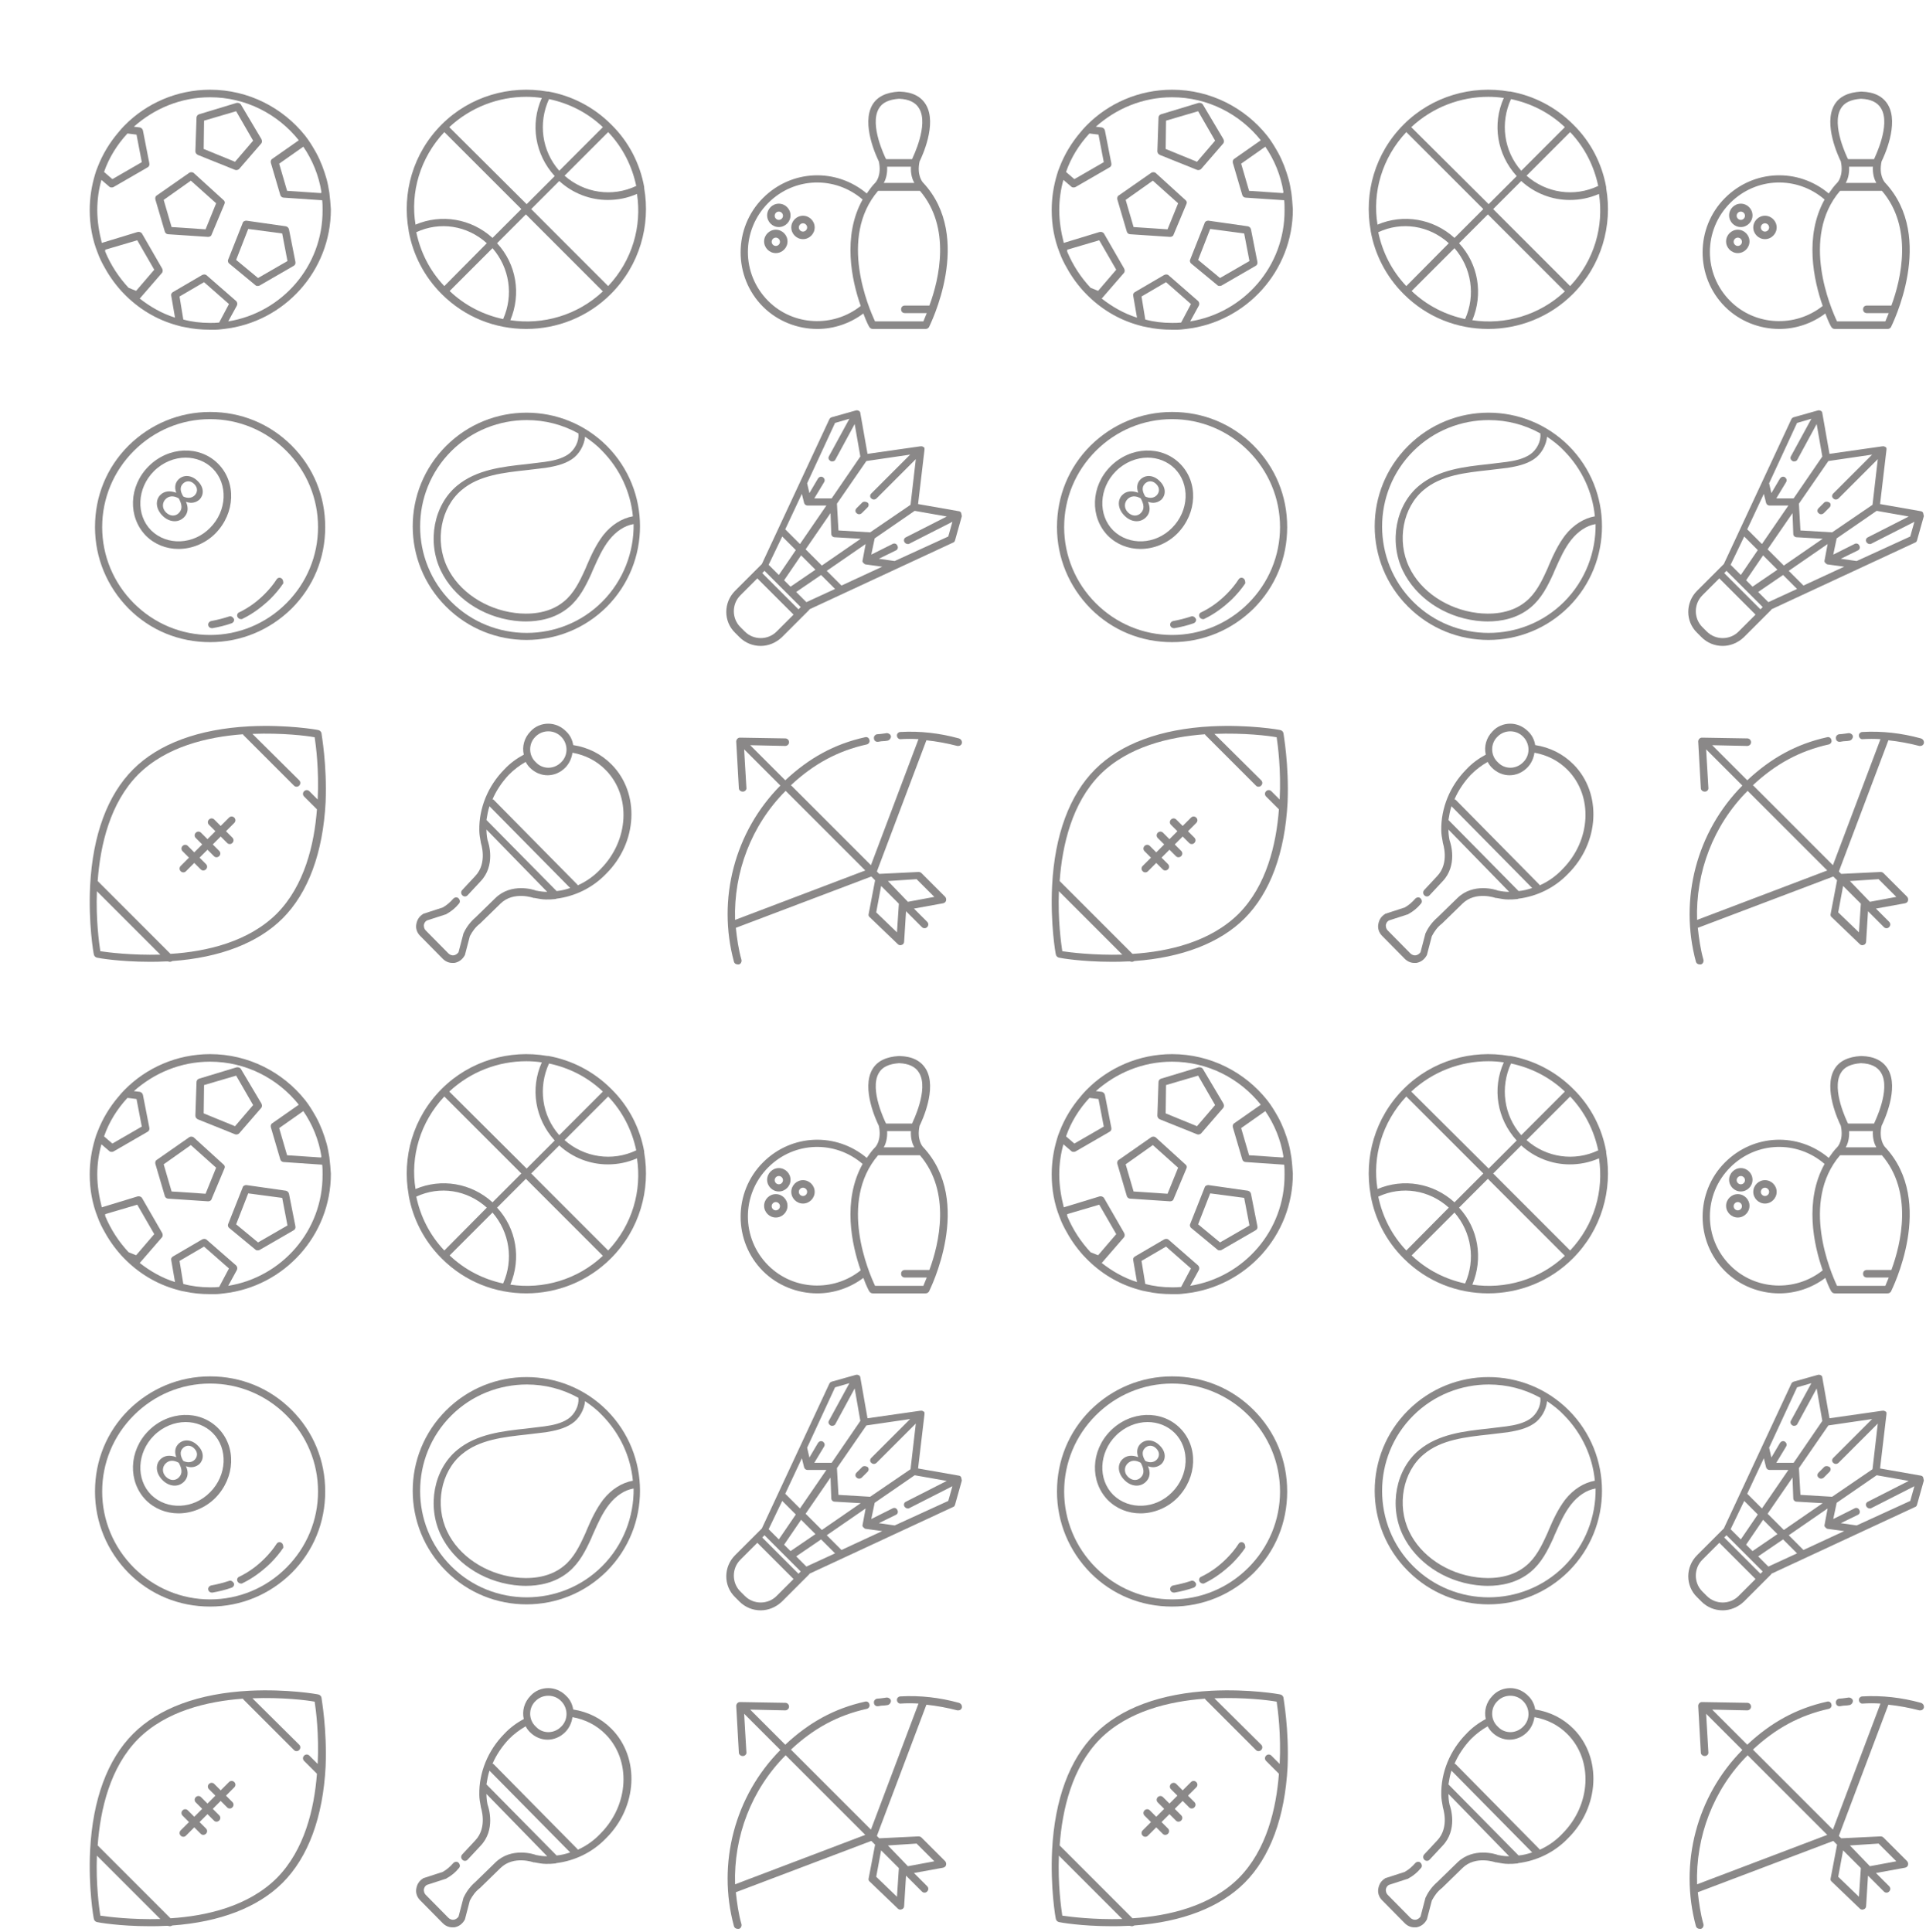 <svg width="322" height="323" viewBox="0 0 322 323" fill="none" xmlns="http://www.w3.org/2000/svg">
<path d="M33.108 25.915L39.228 28.376C39.291 28.376 39.354 28.439 39.48 28.439C39.67 28.439 39.859 28.376 39.985 28.25L43.645 24.022C43.834 23.833 43.834 23.518 43.708 23.265L40.3 17.524C40.174 17.271 39.859 17.145 39.543 17.208L33.297 19.101C33.045 19.164 32.855 19.417 32.855 19.669L32.666 25.284C32.666 25.6 32.855 25.789 33.108 25.915ZM34.117 20.174L39.48 18.596L42.319 23.518L39.291 27.051L34.054 24.906L34.117 20.174Z" fill="#8A8888"/>
<path d="M40.553 37.335L38.155 43.392C38.029 43.645 38.155 43.96 38.345 44.086L42.698 47.682C42.824 47.809 42.95 47.809 43.077 47.809C43.203 47.809 43.266 47.809 43.392 47.746L49.071 44.465C49.323 44.339 49.449 44.086 49.386 43.771L48.313 38.345C48.25 38.092 48.061 37.903 47.809 37.84L41.184 36.894C40.931 36.894 40.616 37.02 40.553 37.335ZM47.178 39.039L48.061 43.645L43.14 46.484L39.48 43.455L41.499 38.282L47.178 39.039Z" fill="#8A8888"/>
<path d="M32.414 28.944C32.225 28.754 31.846 28.754 31.657 28.881L26.231 32.666C25.978 32.792 25.915 33.108 25.978 33.36L27.556 38.723C27.619 38.976 27.871 39.165 28.123 39.165L34.748 39.606H34.811C35.064 39.606 35.316 39.48 35.379 39.228L37.525 34.117C37.651 33.865 37.588 33.613 37.335 33.423L32.414 28.944ZM34.37 38.345L28.691 37.966L27.366 33.423L31.909 30.206L36.136 33.991L34.37 38.345Z" fill="#8A8888"/>
<path d="M55.065 32.225C54.938 31.467 54.812 30.71 54.623 30.016C54.181 28.439 53.613 26.925 52.856 25.537C52.288 24.527 51.721 23.581 51.026 22.697C47.304 18.029 41.562 15 35.127 15C29.575 15 24.464 17.271 20.805 20.994C20.426 21.372 20.111 21.751 19.795 22.13C18.344 23.833 17.145 25.789 16.325 27.934C16.136 28.376 16.009 28.754 15.883 29.196C15.316 31.089 15 33.045 15 35.127C15 37.651 15.442 40.048 16.325 42.256C16.64 43.14 17.082 44.023 17.524 44.78C17.965 45.6 18.47 46.358 18.975 47.052C19.543 47.809 20.111 48.503 20.741 49.134C23.139 51.594 26.105 53.424 29.512 54.37C29.953 54.497 30.395 54.623 30.837 54.686C32.225 55.001 33.676 55.127 35.127 55.127C35.379 55.127 35.632 55.127 35.947 55.127C36.452 55.127 36.957 55.065 37.461 55.001C47.493 53.866 55.317 45.348 55.317 35.001C55.254 34.117 55.191 33.171 55.065 32.225ZM53.739 32.098L53.676 32.288L47.998 31.909L46.673 27.366L50.711 24.527C52.225 26.735 53.298 29.322 53.739 32.098ZM21.309 22.319L22.824 22.508L23.707 27.114L18.786 29.953L17.398 28.754C18.218 26.357 19.606 24.149 21.309 22.319ZM21.499 48.124C19.858 46.358 18.533 44.339 17.587 42.067V41.752L22.95 40.174L25.789 45.096L22.761 48.629L21.499 48.124ZM36.641 53.929C36.136 53.992 35.632 53.992 35.127 53.992C33.55 53.992 32.035 53.803 30.647 53.424L30.016 49.575L34.117 47.178L38.282 50.837L36.641 53.929ZM38.155 53.739L39.606 51.09C39.733 50.837 39.67 50.522 39.48 50.332L34.559 46.042C34.37 45.853 34.054 45.853 33.802 45.979L28.944 48.818C28.691 48.944 28.565 49.197 28.628 49.449L29.259 53.109C27.051 52.414 25.095 51.279 23.328 49.891C23.328 49.891 23.328 49.891 23.392 49.891L27.051 45.663C27.24 45.474 27.24 45.159 27.114 44.906L23.77 39.102C23.644 38.849 23.328 38.723 23.013 38.786L17.019 40.616C16.577 38.849 16.262 37.02 16.262 35.127C16.262 33.36 16.514 31.657 16.956 30.079L18.281 31.215C18.407 31.341 18.533 31.341 18.659 31.341C18.786 31.341 18.849 31.341 18.975 31.278L24.653 27.997C24.906 27.871 25.032 27.619 24.969 27.303L23.896 21.814C23.833 21.562 23.644 21.372 23.392 21.309L22.382 21.183C25.789 18.155 30.206 16.262 35.127 16.262C41.121 16.262 46.484 19.101 49.954 23.454L45.537 26.546C45.285 26.672 45.222 26.988 45.285 27.24L46.862 32.603C46.925 32.855 47.178 33.045 47.43 33.045L53.866 33.486C53.929 33.991 53.929 34.559 53.929 35.127C53.992 44.528 47.115 52.288 38.155 53.739Z" fill="#8A8888"/>
<path d="M107.702 31.471C107.702 31.408 107.702 31.344 107.702 31.281C107.004 27.412 105.165 23.734 102.186 20.816C99.206 17.836 95.528 15.996 91.66 15.299C91.597 15.299 91.534 15.299 91.47 15.299C85.257 14.221 78.599 16.06 73.844 20.816C69.025 25.636 67.186 32.295 68.328 38.574C68.328 38.574 68.328 38.574 68.328 38.638C69.025 42.506 70.864 46.185 73.844 49.165C77.775 53.097 82.847 55 87.983 55C93.119 55 98.254 53.034 102.122 49.165C106.941 44.345 108.78 37.686 107.702 31.471ZM91.787 16.567C95.084 17.265 98.191 18.787 100.791 21.26L93.499 28.554C90.583 25.256 89.948 20.563 91.787 16.567ZM101.678 22.085C104.151 24.685 105.673 27.793 106.37 31.09C102.376 32.993 97.684 32.295 94.387 29.378L101.678 22.085ZM90.583 16.377C88.617 20.753 89.441 25.827 92.738 29.442L88.046 34.135L75.112 21.26C78.726 17.899 83.355 16.187 87.983 16.187C88.871 16.187 89.695 16.25 90.583 16.377ZM74.288 22.085L87.159 34.959L82.34 39.779C78.79 36.545 73.781 35.72 69.469 37.559C68.581 32.169 70.23 26.397 74.288 22.085ZM84.115 53.351C80.882 52.653 77.775 51.131 75.175 48.658L82.34 41.492C85.193 44.789 85.891 49.356 84.115 53.351ZM69.596 38.828C73.527 36.989 78.092 37.686 81.389 40.667L74.288 47.834C71.815 45.233 70.293 42.126 69.596 38.828ZM85.32 53.541C87.159 49.165 86.335 44.155 83.101 40.667L87.92 35.847L100.791 48.721C96.543 52.717 90.773 54.366 85.32 53.541ZM101.678 47.834L88.807 34.959L93.499 30.266C95.782 32.359 98.698 33.437 101.615 33.437C103.263 33.437 104.912 33.12 106.497 32.422C107.321 37.813 105.736 43.521 101.678 47.834Z" fill="#8A8888"/>
<path d="M130.209 34.054C129.136 34.054 128.253 34.938 128.253 36.01C128.253 37.083 129.136 37.966 130.209 37.966C131.282 37.966 132.165 37.083 132.165 36.01C132.165 34.938 131.282 34.054 130.209 34.054ZM130.209 36.767C129.83 36.767 129.515 36.452 129.515 36.073C129.515 35.695 129.83 35.379 130.209 35.379C130.588 35.379 130.903 35.695 130.903 36.073C130.903 36.452 130.588 36.767 130.209 36.767Z" fill="#8A8888"/>
<path d="M129.704 38.408C128.632 38.408 127.748 39.291 127.748 40.364C127.748 41.436 128.632 42.319 129.704 42.319C130.777 42.319 131.66 41.436 131.66 40.364C131.66 39.291 130.777 38.408 129.704 38.408ZM129.704 41.121C129.326 41.121 129.01 40.805 129.01 40.427C129.01 40.048 129.326 39.733 129.704 39.733C130.083 39.733 130.398 40.048 130.398 40.427C130.398 40.805 130.083 41.121 129.704 41.121Z" fill="#8A8888"/>
<path d="M134.247 36.073C133.174 36.073 132.291 36.957 132.291 38.029C132.291 39.102 133.174 39.985 134.247 39.985C135.32 39.985 136.203 39.102 136.203 38.029C136.203 36.957 135.32 36.073 134.247 36.073ZM134.247 38.723C133.868 38.723 133.553 38.408 133.553 38.029C133.553 37.651 133.868 37.335 134.247 37.335C134.626 37.335 134.941 37.651 134.941 38.029C134.941 38.408 134.626 38.723 134.247 38.723Z" fill="#8A8888"/>
<path d="M154.311 30.521C154.248 30.458 153.238 29.322 153.743 26.988C154.121 26.231 156.708 20.741 154.815 17.524C153.995 16.136 152.544 15.379 150.399 15.316H150.273C148.191 15.442 146.676 16.136 145.856 17.524C143.963 20.741 146.55 26.231 146.929 26.988C147.434 29.322 146.424 30.458 146.361 30.521C145.793 31.089 145.351 31.72 144.91 32.351C139.799 28.06 132.354 28.313 127.559 33.108C122.575 38.092 122.575 46.294 127.559 51.279C130.02 53.739 133.364 55.001 136.645 55.001C139.358 55.001 142.071 54.118 144.342 52.414C144.847 53.803 145.288 54.623 145.351 54.686C145.478 54.875 145.667 55.001 145.919 55.001H154.752C155.005 55.001 155.194 54.875 155.32 54.686C155.383 54.497 162.955 39.733 154.311 30.521ZM148.317 27.871H152.292C152.229 29.133 152.544 30.016 152.86 30.584H147.749C148.064 30.079 148.38 29.133 148.317 27.871ZM146.929 18.155C147.497 17.145 148.632 16.64 150.273 16.514H150.336C151.976 16.577 153.112 17.145 153.68 18.155C155.32 20.931 152.544 26.42 152.544 26.483C152.544 26.546 152.481 26.609 152.481 26.609H148.128C148.128 26.546 148.128 26.483 148.064 26.483C148.064 26.42 145.288 20.931 146.929 18.155ZM128.442 50.332C123.9 45.79 123.9 38.471 128.442 33.928C132.796 29.575 139.61 29.385 144.216 33.36C140.809 39.48 142.386 46.862 143.9 51.153C139.294 54.812 132.607 54.497 128.442 50.332ZM154.374 53.739H146.298C145.288 51.594 140.115 39.733 146.803 31.909H153.806C159.043 38.029 157.024 46.673 155.383 51.09H151.282C150.904 51.09 150.651 51.342 150.651 51.721C150.651 52.099 150.904 52.351 151.282 52.351H154.942C154.689 52.982 154.5 53.424 154.374 53.739Z" fill="#8A8888"/>
<path d="M53.744 122.577C53.681 122.325 53.492 122.136 53.239 122.073C53.05 122.009 48.003 121.126 41.693 121.442C33.239 121.883 26.551 124.344 22.261 128.634C17.97 132.925 15.509 139.613 15.068 148.067C14.752 154.377 15.636 159.424 15.699 159.613C15.762 159.866 15.951 160.055 16.203 160.118C16.393 160.181 19.989 160.812 24.974 160.812C25.857 160.812 26.803 160.812 27.75 160.749C27.876 160.749 28.002 160.749 28.128 160.749C28.191 160.812 28.317 160.812 28.444 160.812C28.57 160.812 28.696 160.749 28.822 160.686C36.772 160.118 43.145 157.657 47.246 153.556C51.536 149.266 53.997 142.578 54.438 134.123C54.691 127.814 53.744 122.767 53.744 122.577ZM16.771 159.045C16.582 157.784 16.014 153.809 16.203 149.014L26.803 159.613C22.008 159.739 18.033 159.235 16.771 159.045ZM46.299 152.736C41.567 157.468 34.564 159.109 28.507 159.487L16.33 147.31C16.771 141.253 18.412 134.25 23.081 129.518C27.75 124.849 34.627 123.208 40.621 122.767C40.621 122.83 40.684 122.83 40.684 122.893L49.138 131.347C49.265 131.474 49.391 131.537 49.58 131.537C49.769 131.537 49.895 131.474 50.022 131.347C50.274 131.095 50.274 130.716 50.022 130.464L42.198 122.704C47.182 122.514 51.284 123.019 52.609 123.271C52.798 124.533 53.366 128.697 53.113 133.682L51.725 132.294C51.473 132.041 51.094 132.041 50.842 132.294C50.59 132.546 50.59 132.925 50.842 133.177L52.987 135.322C52.545 141.19 50.905 148.067 46.299 152.736Z" fill="#8A8888"/>
<path d="M38.286 136.71L36.898 138.098L35.826 137.026C35.573 136.773 35.195 136.773 34.942 137.026C34.69 137.278 34.69 137.657 34.942 137.909L36.015 138.982L34.69 140.307L33.617 139.234C33.365 138.982 32.986 138.982 32.734 139.234C32.482 139.486 32.482 139.865 32.734 140.117L33.807 141.19L32.482 142.515L31.409 141.442C31.157 141.19 30.778 141.19 30.526 141.442C30.273 141.695 30.273 142.073 30.526 142.326L31.598 143.398L30.21 144.786C29.958 145.039 29.958 145.417 30.21 145.67C30.337 145.796 30.463 145.859 30.652 145.859C30.841 145.859 30.968 145.796 31.094 145.67L32.482 144.282L33.554 145.354C33.681 145.48 33.807 145.543 33.996 145.543C34.122 145.543 34.311 145.48 34.438 145.354C34.69 145.102 34.69 144.723 34.438 144.471L33.365 143.398L34.69 142.073L35.763 143.146C35.889 143.272 36.015 143.335 36.204 143.335C36.33 143.335 36.52 143.272 36.646 143.146C36.898 142.893 36.898 142.515 36.646 142.263L35.573 141.19L36.898 139.865L37.971 140.938C38.097 141.064 38.223 141.127 38.413 141.127C38.602 141.127 38.728 141.064 38.854 140.938C39.106 140.685 39.106 140.307 38.854 140.054L37.782 138.982L39.17 137.594C39.422 137.341 39.422 136.963 39.17 136.71C38.917 136.458 38.539 136.458 38.286 136.71Z" fill="#8A8888"/>
<path d="M102.264 127.837C100.498 126.048 98.291 124.962 95.832 124.578C95.706 123.748 95.327 122.917 94.634 122.278C93.814 121.447 92.742 121 91.67 121C90.535 121 89.463 121.447 88.706 122.278C87.634 123.364 87.256 124.834 87.571 126.176C86.373 126.815 85.238 127.645 84.292 128.668C81.581 131.415 80.067 135.121 80.13 138.827C80.13 139.466 80.256 140.169 80.382 140.808V140.872C80.382 140.936 81.581 144.259 79.436 146.495L77.293 148.796C77.04 149.051 77.04 149.435 77.293 149.69C77.419 149.818 77.545 149.882 77.734 149.882C77.923 149.882 78.049 149.818 78.175 149.69L80.319 147.39C82.905 144.706 81.707 141 81.517 140.489C81.391 139.914 81.328 139.275 81.328 138.764V138.7L91.481 149.115C91.481 149.115 91.481 149.115 91.418 149.115C90.913 149.115 90.283 149.051 89.715 148.923H89.652C89.211 148.732 85.49 147.581 82.842 150.137L79.499 153.396C78.68 154.099 77.986 154.994 77.545 155.952C77.545 156.016 77.482 156.016 77.482 156.08L76.662 159.211C76.473 159.466 76.221 159.658 75.905 159.722C75.59 159.786 75.212 159.658 74.959 159.403L71.176 155.569C70.924 155.313 70.861 154.994 70.861 154.674C70.924 154.355 71.05 154.099 71.365 153.907L74.518 152.885C74.581 152.885 74.581 152.885 74.644 152.821C75.464 152.374 76.157 151.799 76.725 151.096C76.977 150.84 76.914 150.457 76.662 150.201C76.41 149.946 76.031 150.01 75.779 150.265C75.275 150.84 74.707 151.351 74.013 151.735L70.861 152.757C70.797 152.757 70.797 152.757 70.734 152.821C70.104 153.204 69.725 153.78 69.599 154.546C69.473 155.249 69.725 155.952 70.23 156.463L74.013 160.297C74.455 160.744 75.022 161 75.59 161C75.716 161 75.842 161 75.968 161C76.725 160.872 77.293 160.425 77.671 159.786C77.671 159.722 77.734 159.722 77.734 159.658L78.554 156.527C78.995 155.696 79.499 154.994 80.256 154.419L83.661 151.096C85.868 148.923 89.211 150.137 89.211 150.137H89.274H89.337C90.03 150.265 90.661 150.393 91.292 150.393C91.796 150.393 92.237 150.393 92.742 150.329H92.805C92.868 150.329 92.931 150.329 92.994 150.265C96.084 149.882 99.048 148.476 101.318 146.112C106.615 140.872 106.993 132.629 102.264 127.837ZM89.526 123.173C90.093 122.597 90.85 122.278 91.67 122.278C92.49 122.278 93.246 122.597 93.814 123.173C95.012 124.387 95.012 126.304 93.814 127.454C92.616 128.668 90.724 128.668 89.589 127.454C88.328 126.304 88.328 124.323 89.526 123.173ZM81.328 137.102C81.454 136.335 81.581 135.569 81.833 134.802L95.327 148.476C94.571 148.732 93.814 148.923 93.057 148.987L81.328 137.102ZM96.588 148.029C96.588 147.965 96.525 147.901 96.462 147.837L82.589 133.78C82.526 133.716 82.463 133.652 82.337 133.652C82.968 132.182 83.914 130.776 85.049 129.562C85.931 128.668 86.877 127.965 87.886 127.39C88.076 127.773 88.328 128.093 88.58 128.348C89.4 129.179 90.472 129.626 91.544 129.626C92.616 129.626 93.688 129.179 94.507 128.348C95.201 127.645 95.58 126.751 95.706 125.856C97.85 126.24 99.741 127.198 101.255 128.732C105.543 133.077 105.165 140.489 100.435 145.281C99.363 146.431 98.039 147.39 96.588 148.029Z" fill="#8A8888"/>
<path d="M48.755 74.497C45.096 70.838 40.3 68.882 35.127 68.882C29.953 68.882 25.158 70.901 21.499 74.497C17.839 78.157 15.883 82.952 15.883 88.126C15.883 93.299 17.902 98.094 21.499 101.754C25.158 105.413 29.953 107.369 35.127 107.369C40.3 107.369 45.096 105.35 48.755 101.754C52.414 98.094 54.37 93.299 54.37 88.126C54.37 82.952 52.414 78.157 48.755 74.497ZM47.872 100.87C44.465 104.277 39.922 106.17 35.127 106.17C30.332 106.17 25.789 104.277 22.382 100.87C18.975 97.463 17.082 92.921 17.082 88.126C17.082 83.33 18.975 78.788 22.382 75.381C25.789 71.974 30.332 70.081 35.127 70.081C39.922 70.081 44.465 71.974 47.872 75.381C51.279 78.788 53.172 83.33 53.172 88.126C53.172 92.921 51.279 97.463 47.872 100.87Z" fill="#8A8888"/>
<path d="M47.051 96.706C46.799 96.517 46.421 96.58 46.231 96.895C45.663 97.779 44.969 98.599 44.212 99.356C42.95 100.618 41.562 101.628 39.985 102.385C39.67 102.511 39.543 102.889 39.733 103.205C39.859 103.394 40.048 103.52 40.3 103.52C40.364 103.52 40.49 103.52 40.553 103.457C42.256 102.637 43.771 101.501 45.159 100.176C45.979 99.356 46.736 98.473 47.367 97.526C47.367 97.211 47.304 96.832 47.051 96.706Z" fill="#8A8888"/>
<path d="M38.282 103.079C37.335 103.394 36.326 103.647 35.316 103.836C35.001 103.899 34.748 104.214 34.811 104.53C34.874 104.845 35.127 105.035 35.442 105.035H35.505C36.578 104.845 37.651 104.593 38.723 104.214C39.039 104.088 39.228 103.773 39.102 103.457C38.913 103.142 38.597 102.953 38.282 103.079Z" fill="#8A8888"/>
<path d="M36.452 77.526C33.36 74.434 28.187 74.624 24.843 77.967C21.499 81.311 21.372 86.485 24.401 89.577C25.852 91.028 27.808 91.785 29.827 91.785C32.035 91.785 34.307 90.902 36.01 89.198C39.354 85.791 39.543 80.617 36.452 77.526ZM25.284 88.693C22.697 86.106 22.887 81.627 25.726 78.788C27.24 77.273 29.196 76.516 31.026 76.516C32.729 76.516 34.37 77.147 35.569 78.346C38.155 80.933 37.966 85.412 35.127 88.252C32.351 91.091 27.934 91.28 25.284 88.693Z" fill="#8A8888"/>
<path d="M29.827 80.176C29.322 80.68 29.133 81.438 29.448 82.321V82.384C28.439 82.005 27.492 82.069 26.799 82.763C25.978 83.583 25.978 85.034 27.177 86.233C28.25 87.305 29.764 87.495 30.773 86.485C31.467 85.791 31.53 84.845 31.089 83.898C32.098 84.277 32.855 83.961 33.36 83.52C34.054 82.826 34.18 81.564 33.108 80.491C32.098 79.419 30.71 79.292 29.827 80.176ZM29.89 85.791C29.322 86.359 28.439 86.359 27.745 85.665C27.051 84.971 27.114 84.024 27.682 83.457C28.25 82.889 29.007 82.826 29.89 83.33C30.395 84.277 30.584 85.097 29.89 85.791ZM32.54 82.826C32.035 83.33 31.278 83.33 30.647 83.015C30.142 82.195 30.016 81.438 30.584 80.87C31.089 80.365 31.846 80.302 32.477 80.933C33.171 81.627 32.982 82.384 32.54 82.826Z" fill="#8A8888"/>
<path d="M101.47 74.57C94.034 67.143 82.013 67.143 74.577 74.57C67.141 81.997 67.141 94.003 74.577 101.43C78.295 105.143 83.128 107 88.023 107C92.918 107 97.752 105.143 101.47 101.43C108.843 94.003 108.843 81.997 101.47 74.57ZM105.807 86.329C104.01 86.638 102.213 87.752 100.85 89.485C99.673 91.033 98.867 92.766 98.124 94.498C98 94.808 97.876 95.117 97.752 95.365C96.884 97.283 95.893 99.264 94.282 100.564C91.617 102.792 88.023 102.73 86.102 102.482C81.145 101.863 76.684 98.892 74.763 94.808C72.656 90.414 73.709 84.844 77.179 81.935C80.092 79.459 84.181 79.026 88.147 78.593C89.139 78.469 90.254 78.345 91.245 78.222C92.733 77.974 94.282 77.665 95.583 76.798C96.822 75.993 97.69 74.446 97.814 73.023C98.805 73.704 99.797 74.446 100.664 75.375C103.7 78.469 105.435 82.368 105.807 86.329ZM100.664 100.625C93.724 107.557 82.384 107.557 75.444 100.625C68.504 93.694 68.504 82.368 75.444 75.436C78.914 71.971 83.5 70.238 88.085 70.238C91.059 70.238 94.034 70.981 96.698 72.466C96.698 72.528 96.698 72.528 96.698 72.59C96.822 73.766 96.079 75.251 94.963 75.993C93.848 76.736 92.423 77.046 91.059 77.231C90.068 77.355 89.015 77.479 88.023 77.603C83.934 78.036 79.658 78.531 76.436 81.192C72.532 84.41 71.355 90.537 73.709 95.427C75.878 99.883 80.525 103.101 85.978 103.782C86.536 103.844 87.156 103.906 87.899 103.906C90.006 103.906 92.794 103.472 95.087 101.554C96.884 100.068 97.938 97.964 98.867 95.922C98.991 95.612 99.115 95.303 99.239 95.055C99.983 93.384 100.726 91.713 101.841 90.29C103.019 88.805 104.444 87.876 105.931 87.629C105.993 92.27 104.258 97.036 100.664 100.625Z" fill="#8A8888"/>
<path d="M160.683 85.728C160.62 85.602 160.431 85.476 160.305 85.476L153.491 84.277L154.563 75.191C154.563 75.128 154.563 75.065 154.563 75.002V74.939C154.563 74.876 154.5 74.813 154.437 74.75C154.437 74.75 154.437 74.75 154.374 74.75C154.311 74.687 154.248 74.687 154.185 74.624H154.121C154.058 74.624 153.995 74.624 153.932 74.624C153.932 74.624 153.932 74.624 153.869 74.624L145.036 75.885L143.837 69.071C143.837 68.882 143.711 68.756 143.585 68.693C143.459 68.63 143.269 68.567 143.08 68.63L139.042 69.765C138.853 69.828 138.727 69.955 138.664 70.081L127.37 94.309L126.171 95.507L122.89 98.788C120.934 100.744 120.934 103.899 122.89 105.792L123.647 106.549C124.594 107.495 125.856 108 127.181 108C128.442 108 129.704 107.495 130.714 106.549L133.995 103.268C133.995 103.268 133.995 103.205 134.058 103.205L135.256 102.006C135.32 101.943 135.32 101.943 135.32 101.88L159.358 90.712C159.548 90.649 159.611 90.523 159.674 90.334L160.809 86.296C160.746 86.043 160.746 85.917 160.683 85.728ZM144.216 93.678C144.153 93.867 144.216 93.993 144.342 94.119C144.468 94.246 144.594 94.372 144.721 94.372L147.497 94.75L140.683 97.905L138.222 95.444L144.721 90.965L144.216 93.678ZM134.815 100.681L133.111 98.978L137.275 96.138L139.61 98.473L134.815 100.681ZM130.777 89.703L133.048 91.974L130.209 96.138L128.505 94.435L130.777 89.703ZM134.058 82.573L134.436 84.088C134.499 84.34 134.752 84.529 135.004 84.529H138.159L133.742 90.965L131.282 88.504L134.058 82.573ZM138.979 89.261C138.979 89.577 139.231 89.829 139.547 89.829L143.9 90.081L137.402 94.561L134.689 91.848L138.853 85.791L138.979 89.261ZM131.092 97.022L133.932 92.858L136.329 95.255L132.165 98.094L131.092 97.022ZM127.433 95.823L127.811 95.444L133.868 101.501L133.49 101.88L127.433 95.823ZM145.478 89.009L140.178 88.693L139.925 84.214L144.847 77.084L152.166 76.011L145.667 82.51C145.415 82.763 145.415 83.141 145.667 83.33C145.793 83.457 145.919 83.52 146.109 83.52C146.235 83.52 146.424 83.457 146.55 83.33L153.112 76.769L152.229 84.403L145.478 89.009ZM139.61 70.712L142.008 70.018L138.6 76.264C138.411 76.579 138.537 76.895 138.853 77.084C138.916 77.147 139.042 77.147 139.168 77.147C139.358 77.147 139.61 77.021 139.673 76.832L142.891 70.901L143.837 76.327L139.042 83.33H136.14L137.78 80.617C137.97 80.302 137.843 79.986 137.591 79.797C137.275 79.608 136.96 79.734 136.771 79.986L135.32 82.447L134.941 80.807L139.61 70.712ZM129.83 105.602C128.379 107.054 125.982 107.054 124.531 105.602L123.773 104.845C122.322 103.394 122.322 100.997 123.773 99.546L126.613 96.706L132.67 102.763L129.83 105.602ZM149.579 93.804C149.516 93.804 149.516 93.804 149.579 93.804L146.929 93.425L149.768 92.037C150.084 91.911 150.21 91.533 150.02 91.217C149.894 90.902 149.516 90.775 149.2 90.965L145.667 92.731L146.235 90.018L152.923 85.412L158.286 86.359L151.472 89.829C151.156 89.955 151.03 90.334 151.219 90.649C151.345 90.838 151.535 90.965 151.787 90.965C151.85 90.965 151.976 90.965 152.039 90.902L159.232 87.242L158.538 89.703L149.579 93.804Z" fill="#8A8888"/>
<path d="M144.153 84.024L143.206 84.971C142.954 85.223 142.954 85.602 143.206 85.791C143.332 85.917 143.459 85.98 143.648 85.98C143.774 85.98 143.963 85.917 144.09 85.791L145.036 84.845C145.288 84.592 145.288 84.214 145.036 84.024C144.721 83.835 144.342 83.835 144.153 84.024Z" fill="#8A8888"/>
<path d="M160.309 123.461C157.092 122.577 153.811 122.199 150.53 122.388C150.214 122.388 149.899 122.704 149.962 123.019C149.962 123.334 150.278 123.65 150.593 123.587C151.602 123.524 152.549 123.524 153.558 123.587L145.609 144.66L132.233 131.284C136.018 127.751 140.056 125.543 144.915 124.47C145.23 124.407 145.482 124.029 145.356 123.713C145.293 123.398 144.978 123.145 144.599 123.271C139.488 124.407 135.261 126.742 131.286 130.464L125.419 124.596L131.286 124.723C131.602 124.723 131.917 124.47 131.917 124.092C131.917 123.776 131.665 123.461 131.286 123.461L123.715 123.334C123.526 123.334 123.4 123.398 123.273 123.524C123.147 123.65 123.084 123.839 123.084 123.965L123.526 131.789C123.526 132.104 123.841 132.357 124.157 132.357C124.157 132.357 124.157 132.357 124.22 132.357C124.535 132.357 124.851 132.041 124.788 131.726L124.409 125.29L130.466 131.347C122.832 139.045 119.866 150.339 122.706 160.812C122.769 161.064 123.021 161.254 123.337 161.254C123.4 161.254 123.463 161.254 123.526 161.254C123.841 161.191 124.031 160.812 123.967 160.497C123.463 158.73 123.21 156.9 123.021 155.134L145.672 146.553L146.303 147.184L145.23 152.799C145.167 152.988 145.23 153.241 145.419 153.367L150.088 157.847C150.214 157.973 150.341 158.036 150.53 158.036C150.593 158.036 150.656 158.036 150.782 157.973C151.035 157.91 151.161 157.657 151.161 157.405L151.476 152.358L154.126 155.007C154.252 155.134 154.379 155.197 154.568 155.197C154.757 155.197 154.883 155.134 155.01 155.007C155.262 154.755 155.262 154.377 155.01 154.124L152.801 151.916L157.659 151.033C157.912 150.969 158.101 150.843 158.164 150.591C158.227 150.339 158.164 150.149 158.038 149.96L154.063 145.985C153.937 145.859 153.748 145.796 153.558 145.796L147.06 146.111C147.06 146.111 147.06 146.111 146.997 146.111L146.618 145.733V145.67L154.883 123.776C156.65 123.965 158.353 124.281 160.057 124.723C160.12 124.723 160.183 124.723 160.246 124.723C160.499 124.723 160.751 124.533 160.814 124.281C160.877 123.902 160.688 123.587 160.309 123.461ZM149.962 155.891L146.492 152.547L147.312 148.13L150.278 151.096L149.962 155.891ZM153.243 146.995L156.208 149.96L151.792 150.78L148.448 147.31L153.243 146.995ZM122.895 153.809C122.643 145.859 125.608 137.972 131.349 132.231L144.662 145.543L122.895 153.809Z" fill="#8A8888"/>
<path d="M146.681 124.029C146.744 124.029 146.744 124.029 146.807 124.029C147.06 123.965 147.564 123.902 147.943 123.902L148.385 123.839C148.7 123.776 148.953 123.461 148.953 123.145C148.953 122.83 148.574 122.577 148.258 122.577L147.817 122.64C147.375 122.704 146.87 122.767 146.618 122.767C146.303 122.83 146.05 123.145 146.113 123.461C146.113 123.776 146.366 124.029 146.681 124.029Z" fill="#8A8888"/>
<path d="M33.108 187.165L39.228 189.626C39.291 189.626 39.354 189.689 39.48 189.689C39.67 189.689 39.859 189.626 39.985 189.5L43.645 185.272C43.834 185.083 43.834 184.768 43.708 184.515L40.3 178.774C40.174 178.521 39.859 178.395 39.543 178.458L33.297 180.351C33.045 180.414 32.855 180.667 32.855 180.919L32.666 186.534C32.666 186.85 32.855 187.039 33.108 187.165ZM34.117 181.424L39.48 179.846L42.319 184.768L39.291 188.301L34.054 186.156L34.117 181.424Z" fill="#8A8888"/>
<path d="M40.553 198.585L38.155 204.642C38.029 204.895 38.155 205.21 38.345 205.336L42.698 208.933C42.824 209.059 42.95 209.059 43.077 209.059C43.203 209.059 43.266 209.059 43.392 208.996L49.071 205.715C49.323 205.589 49.449 205.336 49.386 205.021L48.313 199.595C48.25 199.342 48.061 199.153 47.809 199.09L41.184 198.143C40.931 198.143 40.616 198.27 40.553 198.585ZM47.178 200.289L48.061 204.895L43.14 207.734L39.48 204.705L41.499 199.532L47.178 200.289Z" fill="#8A8888"/>
<path d="M32.414 190.194C32.225 190.004 31.846 190.004 31.657 190.131L26.231 193.916C25.978 194.042 25.915 194.358 25.978 194.61L27.556 199.973C27.619 200.226 27.871 200.415 28.123 200.415L34.748 200.857H34.811C35.064 200.857 35.316 200.73 35.379 200.478L37.525 195.367C37.651 195.115 37.588 194.863 37.335 194.673L32.414 190.194ZM34.37 199.595L28.691 199.216L27.366 194.673L31.909 191.456L36.136 195.241L34.37 199.595Z" fill="#8A8888"/>
<path d="M55.065 193.475C54.938 192.717 54.812 191.96 54.623 191.266C54.181 189.689 53.613 188.175 52.856 186.787C52.288 185.777 51.721 184.831 51.026 183.947C47.304 179.278 41.562 176.25 35.127 176.25C29.575 176.25 24.464 178.521 20.805 182.244C20.426 182.622 20.111 183.001 19.795 183.38C18.344 185.083 17.145 187.039 16.325 189.184C16.136 189.626 16.009 190.004 15.883 190.446C15.316 192.339 15 194.295 15 196.377C15 198.901 15.442 201.298 16.325 203.506C16.64 204.39 17.082 205.273 17.524 206.03C17.965 206.85 18.47 207.608 18.975 208.302C19.543 209.059 20.111 209.753 20.741 210.384C23.139 212.844 26.105 214.674 29.512 215.62C29.953 215.747 30.395 215.873 30.837 215.936C32.225 216.251 33.676 216.378 35.127 216.378C35.379 216.378 35.632 216.378 35.947 216.378C36.452 216.378 36.957 216.314 37.461 216.251C47.493 215.116 55.317 206.598 55.317 196.251C55.254 195.367 55.191 194.421 55.065 193.475ZM53.739 193.348L53.676 193.538L47.998 193.159L46.673 188.616L50.711 185.777C52.225 187.985 53.298 190.572 53.739 193.348ZM21.309 183.569L22.824 183.758L23.707 188.364L18.786 191.203L17.398 190.004C18.218 187.607 19.606 185.399 21.309 183.569ZM21.499 209.374C19.858 207.608 18.533 205.589 17.587 203.317V203.002L22.95 201.424L25.789 206.346L22.761 209.879L21.499 209.374ZM36.641 215.179C36.136 215.242 35.632 215.242 35.127 215.242C33.55 215.242 32.035 215.053 30.647 214.674L30.016 210.825L34.117 208.428L38.282 212.087L36.641 215.179ZM38.155 214.989L39.606 212.34C39.733 212.087 39.67 211.772 39.48 211.582L34.559 207.292C34.37 207.103 34.054 207.103 33.802 207.229L28.944 210.068C28.691 210.194 28.565 210.447 28.628 210.699L29.259 214.359C27.051 213.665 25.095 212.529 23.328 211.141C23.328 211.141 23.328 211.141 23.392 211.141L27.051 206.914C27.24 206.724 27.24 206.409 27.114 206.156L23.77 200.352C23.644 200.099 23.328 199.973 23.013 200.036L17.019 201.866C16.577 200.099 16.262 198.27 16.262 196.377C16.262 194.61 16.514 192.907 16.956 191.329L18.281 192.465C18.407 192.591 18.533 192.591 18.659 192.591C18.786 192.591 18.849 192.591 18.975 192.528L24.653 189.247C24.906 189.121 25.032 188.869 24.969 188.553L23.896 183.064C23.833 182.812 23.644 182.622 23.392 182.559L22.382 182.433C25.789 179.405 30.206 177.512 35.127 177.512C41.121 177.512 46.484 180.351 49.954 184.705L45.537 187.796C45.285 187.922 45.222 188.238 45.285 188.49L46.862 193.853C46.925 194.105 47.178 194.295 47.43 194.295L53.866 194.736C53.929 195.241 53.929 195.809 53.929 196.377C53.992 205.778 47.115 213.538 38.155 214.989Z" fill="#8A8888"/>
<path d="M107.702 192.721C107.702 192.658 107.702 192.594 107.702 192.531C107.004 188.662 105.165 184.984 102.186 182.066C99.206 179.086 95.528 177.246 91.66 176.549C91.597 176.549 91.534 176.549 91.47 176.549C85.257 175.471 78.599 177.31 73.844 182.066C69.025 186.886 67.186 193.545 68.328 199.824C68.328 199.824 68.328 199.824 68.328 199.888C69.025 203.756 70.864 207.435 73.844 210.415C77.775 214.347 82.847 216.25 87.983 216.25C93.119 216.25 98.254 214.284 102.122 210.415C106.941 205.595 108.78 198.936 107.702 192.721ZM91.787 177.817C95.084 178.515 98.191 180.037 100.791 182.51L93.499 189.804C90.583 186.506 89.948 181.813 91.787 177.817ZM101.678 183.335C104.151 185.935 105.673 189.043 106.37 192.341C102.376 194.243 97.684 193.545 94.387 190.628L101.678 183.335ZM90.583 177.627C88.617 182.003 89.441 187.077 92.738 190.692L88.046 195.385L75.112 182.51C78.726 179.149 83.355 177.437 87.983 177.437C88.871 177.437 89.695 177.5 90.583 177.627ZM74.288 183.335L87.159 196.209L82.34 201.029C78.79 197.795 73.781 196.97 69.469 198.809C68.581 193.419 70.23 187.647 74.288 183.335ZM84.115 214.601C80.882 213.903 77.775 212.381 75.175 209.908L82.34 202.741C85.193 206.039 85.891 210.606 84.115 214.601ZM69.596 200.078C73.527 198.239 78.092 198.936 81.389 201.917L74.288 209.083C71.815 206.483 70.293 203.376 69.596 200.078ZM85.32 214.791C87.159 210.415 86.335 205.405 83.101 201.917L87.92 197.097L100.791 209.971C96.543 213.967 90.773 215.616 85.32 214.791ZM101.678 209.083L88.807 196.209L93.499 191.516C95.782 193.609 98.698 194.687 101.615 194.687C103.263 194.687 104.912 194.37 106.497 193.672C107.321 199.063 105.736 204.771 101.678 209.083Z" fill="#8A8888"/>
<path d="M130.209 195.304C129.136 195.304 128.253 196.188 128.253 197.26C128.253 198.333 129.136 199.216 130.209 199.216C131.282 199.216 132.165 198.333 132.165 197.26C132.165 196.188 131.282 195.304 130.209 195.304ZM130.209 198.017C129.83 198.017 129.515 197.702 129.515 197.323C129.515 196.945 129.83 196.629 130.209 196.629C130.588 196.629 130.903 196.945 130.903 197.323C130.903 197.702 130.588 198.017 130.209 198.017Z" fill="#8A8888"/>
<path d="M129.704 199.658C128.632 199.658 127.748 200.541 127.748 201.614C127.748 202.686 128.632 203.57 129.704 203.57C130.777 203.57 131.66 202.686 131.66 201.614C131.66 200.541 130.777 199.658 129.704 199.658ZM129.704 202.371C129.326 202.371 129.01 202.055 129.01 201.677C129.01 201.298 129.326 200.983 129.704 200.983C130.083 200.983 130.398 201.298 130.398 201.677C130.398 202.055 130.083 202.371 129.704 202.371Z" fill="#8A8888"/>
<path d="M134.247 197.323C133.174 197.323 132.291 198.207 132.291 199.279C132.291 200.352 133.174 201.235 134.247 201.235C135.32 201.235 136.203 200.352 136.203 199.279C136.203 198.207 135.32 197.323 134.247 197.323ZM134.247 199.973C133.868 199.973 133.553 199.658 133.553 199.279C133.553 198.901 133.868 198.585 134.247 198.585C134.626 198.585 134.941 198.901 134.941 199.279C134.941 199.658 134.626 199.973 134.247 199.973Z" fill="#8A8888"/>
<path d="M154.311 191.771C154.248 191.708 153.238 190.572 153.743 188.238C154.121 187.481 156.708 181.992 154.815 178.774C153.995 177.386 152.544 176.629 150.399 176.565H150.273C148.191 176.692 146.676 177.386 145.856 178.774C143.963 181.992 146.55 187.481 146.929 188.238C147.434 190.572 146.424 191.708 146.361 191.771C145.793 192.339 145.351 192.97 144.91 193.601C139.799 189.31 132.354 189.563 127.559 194.358C122.575 199.342 122.575 207.544 127.559 212.529C130.02 214.989 133.364 216.251 136.645 216.251C139.358 216.251 142.071 215.368 144.342 213.665C144.847 215.053 145.288 215.873 145.351 215.936C145.478 216.125 145.667 216.251 145.919 216.251H154.752C155.005 216.251 155.194 216.125 155.32 215.936C155.383 215.747 162.955 200.983 154.311 191.771ZM148.317 189.121H152.292C152.229 190.383 152.544 191.266 152.86 191.834H147.749C148.064 191.329 148.38 190.383 148.317 189.121ZM146.929 179.405C147.497 178.395 148.632 177.89 150.273 177.764H150.336C151.976 177.827 153.112 178.395 153.68 179.405C155.32 182.181 152.544 187.67 152.544 187.733C152.544 187.796 152.481 187.859 152.481 187.859H148.128C148.128 187.796 148.128 187.733 148.064 187.733C148.064 187.67 145.288 182.181 146.929 179.405ZM128.442 211.582C123.9 207.04 123.9 199.721 128.442 195.178C132.796 190.825 139.61 190.635 144.216 194.61C140.809 200.73 142.386 208.112 143.9 212.403C139.294 216.062 132.607 215.747 128.442 211.582ZM154.374 214.989H146.298C145.288 212.844 140.115 200.983 146.803 193.159H153.806C159.043 199.279 157.024 207.923 155.383 212.34H151.282C150.904 212.34 150.651 212.592 150.651 212.97C150.651 213.349 150.904 213.601 151.282 213.601H154.942C154.689 214.232 154.5 214.674 154.374 214.989Z" fill="#8A8888"/>
<path d="M53.744 283.827C53.681 283.575 53.492 283.386 53.239 283.323C53.05 283.259 48.003 282.376 41.693 282.692C33.239 283.133 26.551 285.594 22.261 289.884C17.97 294.175 15.509 300.863 15.068 309.317C14.752 315.627 15.636 320.674 15.699 320.863C15.762 321.116 15.951 321.305 16.203 321.368C16.393 321.431 19.989 322.062 24.974 322.062C25.857 322.062 26.803 322.062 27.75 321.999C27.876 321.999 28.002 321.999 28.128 321.999C28.191 322.062 28.317 322.062 28.444 322.062C28.57 322.062 28.696 321.999 28.822 321.936C36.772 321.368 43.145 318.907 47.246 314.806C51.536 310.516 53.997 303.828 54.438 295.373C54.691 289.064 53.744 284.017 53.744 283.827ZM16.771 320.295C16.582 319.034 16.014 315.059 16.203 310.264L26.803 320.863C22.008 320.989 18.033 320.485 16.771 320.295ZM46.299 313.986C41.567 318.718 34.564 320.359 28.507 320.737L16.33 308.56C16.771 302.503 18.412 295.5 23.081 290.768C27.75 286.099 34.627 284.458 40.621 284.017C40.621 284.08 40.684 284.08 40.684 284.143L49.138 292.597C49.265 292.724 49.391 292.787 49.58 292.787C49.769 292.787 49.895 292.724 50.022 292.597C50.274 292.345 50.274 291.966 50.022 291.714L42.198 283.954C47.182 283.764 51.284 284.269 52.609 284.521C52.798 285.783 53.366 289.947 53.113 294.932L51.725 293.544C51.473 293.291 51.094 293.291 50.842 293.544C50.59 293.796 50.59 294.175 50.842 294.427L52.987 296.572C52.545 302.44 50.905 309.317 46.299 313.986Z" fill="#8A8888"/>
<path d="M38.286 297.96L36.898 299.348L35.826 298.276C35.573 298.023 35.195 298.023 34.942 298.276C34.69 298.528 34.69 298.907 34.942 299.159L36.015 300.232L34.69 301.557L33.617 300.484C33.365 300.232 32.986 300.232 32.734 300.484C32.482 300.736 32.482 301.115 32.734 301.367L33.807 302.44L32.482 303.765L31.409 302.692C31.157 302.44 30.778 302.44 30.526 302.692C30.273 302.945 30.273 303.323 30.526 303.576L31.598 304.648L30.21 306.036C29.958 306.289 29.958 306.667 30.21 306.92C30.337 307.046 30.463 307.109 30.652 307.109C30.841 307.109 30.968 307.046 31.094 306.92L32.482 305.532L33.554 306.604C33.681 306.73 33.807 306.793 33.996 306.793C34.122 306.793 34.311 306.73 34.438 306.604C34.69 306.352 34.69 305.973 34.438 305.721L33.365 304.648L34.69 303.323L35.763 304.396C35.889 304.522 36.015 304.585 36.204 304.585C36.33 304.585 36.52 304.522 36.646 304.396C36.898 304.143 36.898 303.765 36.646 303.513L35.573 302.44L36.898 301.115L37.971 302.188C38.097 302.314 38.223 302.377 38.413 302.377C38.602 302.377 38.728 302.314 38.854 302.188C39.106 301.935 39.106 301.557 38.854 301.304L37.782 300.232L39.17 298.844C39.422 298.591 39.422 298.213 39.17 297.96C38.917 297.708 38.539 297.708 38.286 297.96Z" fill="#8A8888"/>
<path d="M102.264 289.087C100.498 287.298 98.291 286.212 95.832 285.828C95.706 284.998 95.327 284.167 94.634 283.528C93.814 282.697 92.742 282.25 91.67 282.25C90.535 282.25 89.463 282.697 88.706 283.528C87.634 284.614 87.256 286.084 87.571 287.426C86.373 288.065 85.238 288.895 84.292 289.918C81.581 292.665 80.067 296.371 80.13 300.077C80.13 300.716 80.256 301.419 80.382 302.058V302.122C80.382 302.186 81.581 305.509 79.436 307.745L77.293 310.046C77.04 310.301 77.04 310.685 77.293 310.94C77.419 311.068 77.545 311.132 77.734 311.132C77.923 311.132 78.049 311.068 78.175 310.94L80.319 308.64C82.905 305.956 81.707 302.25 81.517 301.739C81.391 301.164 81.328 300.525 81.328 300.014V299.95L91.481 310.365C91.481 310.365 91.481 310.365 91.418 310.365C90.913 310.365 90.283 310.301 89.715 310.173H89.652C89.211 309.982 85.49 308.831 82.842 311.387L79.499 314.646C78.68 315.349 77.986 316.244 77.545 317.202C77.545 317.266 77.482 317.266 77.482 317.33L76.662 320.461C76.473 320.716 76.221 320.908 75.905 320.972C75.59 321.036 75.212 320.908 74.959 320.653L71.176 316.819C70.924 316.563 70.861 316.244 70.861 315.924C70.924 315.605 71.05 315.349 71.365 315.157L74.518 314.135C74.581 314.135 74.581 314.135 74.644 314.071C75.464 313.624 76.157 313.049 76.725 312.346C76.977 312.09 76.914 311.707 76.662 311.451C76.41 311.196 76.031 311.26 75.779 311.515C75.275 312.09 74.707 312.601 74.013 312.985L70.861 314.007C70.797 314.007 70.797 314.007 70.734 314.071C70.104 314.454 69.725 315.03 69.599 315.796C69.473 316.499 69.725 317.202 70.23 317.713L74.013 321.547C74.455 321.994 75.022 322.25 75.59 322.25C75.716 322.25 75.842 322.25 75.968 322.25C76.725 322.122 77.293 321.675 77.671 321.036C77.671 320.972 77.734 320.972 77.734 320.908L78.554 317.777C78.995 316.946 79.499 316.244 80.256 315.669L83.661 312.346C85.868 310.173 89.211 311.387 89.211 311.387H89.274H89.337C90.03 311.515 90.661 311.643 91.292 311.643C91.796 311.643 92.237 311.643 92.742 311.579H92.805C92.868 311.579 92.931 311.579 92.994 311.515C96.084 311.132 99.048 309.726 101.318 307.362C106.615 302.122 106.993 293.879 102.264 289.087ZM89.526 284.423C90.093 283.847 90.85 283.528 91.67 283.528C92.49 283.528 93.246 283.847 93.814 284.423C95.012 285.637 95.012 287.554 93.814 288.704C92.616 289.918 90.724 289.918 89.589 288.704C88.328 287.554 88.328 285.573 89.526 284.423ZM81.328 298.352C81.454 297.585 81.581 296.819 81.833 296.052L95.327 309.726C94.571 309.982 93.814 310.173 93.057 310.237L81.328 298.352ZM96.588 309.279C96.588 309.215 96.525 309.151 96.462 309.087L82.589 295.03C82.526 294.966 82.463 294.902 82.337 294.902C82.968 293.432 83.914 292.026 85.049 290.812C85.931 289.918 86.877 289.215 87.886 288.64C88.076 289.023 88.328 289.343 88.58 289.598C89.4 290.429 90.472 290.876 91.544 290.876C92.616 290.876 93.688 290.429 94.507 289.598C95.201 288.895 95.58 288.001 95.706 287.106C97.85 287.49 99.741 288.448 101.255 289.982C105.543 294.327 105.165 301.739 100.435 306.531C99.363 307.681 98.039 308.64 96.588 309.279Z" fill="#8A8888"/>
<path d="M48.755 235.747C45.096 232.088 40.3 230.132 35.127 230.132C29.953 230.132 25.158 232.151 21.499 235.747C17.839 239.407 15.883 244.202 15.883 249.376C15.883 254.549 17.902 259.344 21.499 263.004C25.158 266.663 29.953 268.619 35.127 268.619C40.3 268.619 45.096 266.6 48.755 263.004C52.414 259.344 54.37 254.549 54.37 249.376C54.37 244.202 52.414 239.407 48.755 235.747ZM47.872 262.12C44.465 265.527 39.922 267.42 35.127 267.42C30.332 267.42 25.789 265.527 22.382 262.12C18.975 258.713 17.082 254.171 17.082 249.376C17.082 244.58 18.975 240.038 22.382 236.631C25.789 233.224 30.332 231.331 35.127 231.331C39.922 231.331 44.465 233.224 47.872 236.631C51.279 240.038 53.172 244.58 53.172 249.376C53.172 254.171 51.279 258.713 47.872 262.12Z" fill="#8A8888"/>
<path d="M47.051 257.956C46.799 257.767 46.421 257.83 46.231 258.146C45.663 259.029 44.969 259.849 44.212 260.606C42.95 261.868 41.562 262.878 39.985 263.635C39.67 263.761 39.543 264.139 39.733 264.455C39.859 264.644 40.048 264.77 40.3 264.77C40.364 264.77 40.49 264.77 40.553 264.707C42.256 263.887 43.771 262.751 45.159 261.426C45.979 260.606 46.736 259.723 47.367 258.776C47.367 258.461 47.304 258.082 47.051 257.956Z" fill="#8A8888"/>
<path d="M38.282 264.329C37.335 264.644 36.326 264.897 35.316 265.086C35.001 265.149 34.748 265.464 34.811 265.78C34.874 266.095 35.127 266.285 35.442 266.285H35.505C36.578 266.095 37.651 265.843 38.723 265.464C39.039 265.338 39.228 265.023 39.102 264.707C38.913 264.392 38.597 264.203 38.282 264.329Z" fill="#8A8888"/>
<path d="M36.452 238.776C33.36 235.684 28.187 235.873 24.843 239.217C21.499 242.561 21.372 247.735 24.401 250.827C25.852 252.278 27.808 253.035 29.827 253.035C32.035 253.035 34.307 252.152 36.01 250.448C39.354 247.041 39.543 241.867 36.452 238.776ZM25.284 249.943C22.697 247.357 22.887 242.877 25.726 240.038C27.24 238.523 29.196 237.766 31.026 237.766C32.729 237.766 34.37 238.397 35.569 239.596C38.155 242.183 37.966 246.662 35.127 249.502C32.351 252.341 27.934 252.53 25.284 249.943Z" fill="#8A8888"/>
<path d="M29.827 241.426C29.322 241.93 29.133 242.688 29.448 243.571V243.634C28.439 243.255 27.492 243.319 26.799 244.013C25.978 244.833 25.978 246.284 27.177 247.483C28.25 248.555 29.764 248.745 30.773 247.735C31.467 247.041 31.53 246.095 31.089 245.148C32.098 245.527 32.855 245.211 33.36 244.77C34.054 244.076 34.18 242.814 33.108 241.741C32.098 240.669 30.71 240.542 29.827 241.426ZM29.89 247.041C29.322 247.609 28.439 247.609 27.745 246.915C27.051 246.221 27.114 245.274 27.682 244.707C28.25 244.139 29.007 244.076 29.89 244.58C30.395 245.527 30.584 246.347 29.89 247.041ZM32.54 244.076C32.035 244.58 31.278 244.58 30.647 244.265C30.142 243.445 30.016 242.688 30.584 242.12C31.089 241.615 31.846 241.552 32.477 242.183C33.171 242.877 32.982 243.634 32.54 244.076Z" fill="#8A8888"/>
<path d="M101.47 235.82C94.034 228.393 82.013 228.393 74.577 235.82C67.141 243.247 67.141 255.253 74.577 262.68C78.295 266.393 83.128 268.25 88.023 268.25C92.918 268.25 97.752 266.393 101.47 262.68C108.843 255.253 108.843 243.247 101.47 235.82ZM105.807 247.579C104.01 247.888 102.213 249.002 100.85 250.735C99.673 252.283 98.867 254.015 98.124 255.748C98 256.058 97.876 256.367 97.752 256.615C96.884 258.533 95.893 260.514 94.282 261.814C91.617 264.042 88.023 263.98 86.102 263.732C81.145 263.113 76.684 260.143 74.763 256.058C72.656 251.664 73.709 246.094 77.179 243.185C80.092 240.709 84.181 240.276 88.147 239.843C89.139 239.719 90.254 239.595 91.245 239.471C92.733 239.224 94.282 238.914 95.583 238.048C96.822 237.243 97.69 235.696 97.814 234.273C98.805 234.954 99.797 235.696 100.664 236.625C103.7 239.719 105.435 243.618 105.807 247.579ZM100.664 261.875C93.724 268.807 82.384 268.807 75.444 261.875C68.504 254.944 68.504 243.618 75.444 236.686C78.914 233.221 83.5 231.488 88.085 231.488C91.059 231.488 94.034 232.23 96.698 233.716C96.698 233.778 96.698 233.778 96.698 233.84C96.822 235.015 96.079 236.501 94.963 237.243C93.848 237.986 92.423 238.296 91.059 238.481C90.068 238.605 89.015 238.729 88.023 238.853C83.934 239.286 79.658 239.781 76.436 242.442C72.532 245.66 71.355 251.787 73.709 256.677C75.878 261.133 80.525 264.351 85.978 265.032C86.536 265.094 87.156 265.156 87.899 265.156C90.006 265.156 92.794 264.722 95.087 262.804C96.884 261.318 97.938 259.214 98.867 257.172C98.991 256.862 99.115 256.553 99.239 256.305C99.983 254.634 100.726 252.963 101.841 251.54C103.019 250.055 104.444 249.126 105.931 248.879C105.993 253.52 104.258 258.286 100.664 261.875Z" fill="#8A8888"/>
<path d="M160.683 246.978C160.62 246.852 160.431 246.726 160.305 246.726L153.491 245.527L154.563 236.441C154.563 236.378 154.563 236.315 154.563 236.252V236.189C154.563 236.126 154.5 236.063 154.437 236C154.437 236 154.437 236 154.374 236C154.311 235.937 154.248 235.937 154.185 235.873H154.121C154.058 235.873 153.995 235.873 153.932 235.873C153.932 235.873 153.932 235.873 153.869 235.873L145.036 237.135L143.837 230.321C143.837 230.132 143.711 230.006 143.585 229.943C143.459 229.88 143.269 229.816 143.08 229.88L139.042 231.015C138.853 231.078 138.727 231.205 138.664 231.331L127.37 255.559L126.171 256.757L122.89 260.038C120.934 261.994 120.934 265.149 122.89 267.042L123.647 267.799C124.594 268.745 125.856 269.25 127.181 269.25C128.442 269.25 129.704 268.745 130.714 267.799L133.995 264.518C133.995 264.518 133.995 264.455 134.058 264.455L135.256 263.256C135.32 263.193 135.32 263.193 135.32 263.13L159.358 251.962C159.548 251.899 159.611 251.773 159.674 251.584L160.809 247.546C160.746 247.293 160.746 247.167 160.683 246.978ZM144.216 254.928C144.153 255.117 144.216 255.243 144.342 255.369C144.468 255.496 144.594 255.622 144.721 255.622L147.497 256L140.683 259.155L138.222 256.694L144.721 252.215L144.216 254.928ZM134.815 261.931L133.111 260.228L137.275 257.388L139.61 259.723L134.815 261.931ZM130.777 250.953L133.048 253.224L130.209 257.388L128.505 255.685L130.777 250.953ZM134.058 243.823L134.436 245.338C134.499 245.59 134.752 245.779 135.004 245.779H138.159L133.742 252.215L131.282 249.754L134.058 243.823ZM138.979 250.511C138.979 250.827 139.231 251.079 139.547 251.079L143.9 251.331L137.402 255.811L134.689 253.098L138.853 247.041L138.979 250.511ZM131.092 258.272L133.932 254.108L136.329 256.505L132.165 259.344L131.092 258.272ZM127.433 257.073L127.811 256.694L133.868 262.751L133.49 263.13L127.433 257.073ZM145.478 250.259L140.178 249.943L139.925 245.464L144.847 238.334L152.166 237.262L145.667 243.76C145.415 244.013 145.415 244.391 145.667 244.58C145.793 244.707 145.919 244.77 146.109 244.77C146.235 244.77 146.424 244.707 146.55 244.58L153.112 238.019L152.229 245.653L145.478 250.259ZM139.61 231.962L142.008 231.268L138.6 237.514C138.411 237.829 138.537 238.145 138.853 238.334C138.916 238.397 139.042 238.397 139.168 238.397C139.358 238.397 139.61 238.271 139.673 238.082L142.891 232.151L143.837 237.577L139.042 244.58H136.14L137.78 241.867C137.97 241.552 137.843 241.236 137.591 241.047C137.275 240.858 136.96 240.984 136.771 241.236L135.32 243.697L134.941 242.057L139.61 231.962ZM129.83 266.852C128.379 268.304 125.982 268.304 124.531 266.852L123.773 266.095C122.322 264.644 122.322 262.247 123.773 260.795L126.613 257.956L132.67 264.013L129.83 266.852ZM149.579 255.054C149.516 255.054 149.516 255.054 149.579 255.054L146.929 254.675L149.768 253.287C150.084 253.161 150.21 252.783 150.02 252.467C149.894 252.152 149.516 252.025 149.2 252.215L145.667 253.981L146.235 251.268L152.923 246.662L158.286 247.609L151.472 251.079C151.156 251.205 151.03 251.584 151.219 251.899C151.345 252.089 151.535 252.215 151.787 252.215C151.85 252.215 151.976 252.215 152.039 252.152L159.232 248.492L158.538 250.953L149.579 255.054Z" fill="#8A8888"/>
<path d="M144.153 245.274L143.206 246.221C142.954 246.473 142.954 246.852 143.206 247.041C143.332 247.167 143.459 247.23 143.648 247.23C143.774 247.23 143.963 247.167 144.09 247.041L145.036 246.095C145.288 245.842 145.288 245.464 145.036 245.274C144.721 245.085 144.342 245.085 144.153 245.274Z" fill="#8A8888"/>
<path d="M160.309 284.711C157.092 283.827 153.811 283.449 150.53 283.638C150.214 283.638 149.899 283.954 149.962 284.269C149.962 284.584 150.278 284.9 150.593 284.837C151.602 284.774 152.549 284.774 153.558 284.837L145.609 305.91L132.233 292.534C136.018 289.001 140.056 286.793 144.915 285.72C145.23 285.657 145.482 285.279 145.356 284.963C145.293 284.648 144.978 284.395 144.599 284.521C139.488 285.657 135.261 287.992 131.286 291.714L125.419 285.846L131.286 285.973C131.602 285.973 131.917 285.72 131.917 285.342C131.917 285.026 131.665 284.711 131.286 284.711L123.715 284.584C123.526 284.584 123.4 284.648 123.273 284.774C123.147 284.9 123.084 285.089 123.084 285.215L123.526 293.039C123.526 293.354 123.841 293.607 124.157 293.607C124.157 293.607 124.157 293.607 124.22 293.607C124.535 293.607 124.851 293.291 124.788 292.976L124.409 286.54L130.466 292.597C122.832 300.295 119.866 311.589 122.706 322.062C122.769 322.314 123.021 322.504 123.337 322.504C123.4 322.504 123.463 322.504 123.526 322.504C123.841 322.441 124.031 322.062 123.967 321.747C123.463 319.98 123.21 318.15 123.021 316.384L145.672 307.803L146.303 308.434L145.23 314.049C145.167 314.238 145.23 314.491 145.419 314.617L150.088 319.097C150.214 319.223 150.341 319.286 150.53 319.286C150.593 319.286 150.656 319.286 150.782 319.223C151.035 319.16 151.161 318.907 151.161 318.655L151.476 313.608L154.126 316.257C154.252 316.384 154.379 316.447 154.568 316.447C154.757 316.447 154.883 316.384 155.01 316.257C155.262 316.005 155.262 315.627 155.01 315.374L152.801 313.166L157.659 312.283C157.912 312.219 158.101 312.093 158.164 311.841C158.227 311.589 158.164 311.399 158.038 311.21L154.063 307.235C153.937 307.109 153.748 307.046 153.558 307.046L147.06 307.361C147.06 307.361 147.06 307.361 146.997 307.361L146.618 306.983V306.92L154.883 285.026C156.65 285.215 158.353 285.531 160.057 285.973C160.12 285.973 160.183 285.973 160.246 285.973C160.499 285.973 160.751 285.783 160.814 285.531C160.877 285.152 160.688 284.837 160.309 284.711ZM149.962 317.141L146.492 313.797L147.312 309.38L150.278 312.346L149.962 317.141ZM153.243 308.245L156.208 311.21L151.792 312.03L148.448 308.56L153.243 308.245ZM122.895 315.059C122.643 307.109 125.608 299.222 131.349 293.481L144.662 306.793L122.895 315.059Z" fill="#8A8888"/>
<path d="M146.681 285.279C146.744 285.279 146.744 285.279 146.807 285.279C147.06 285.215 147.564 285.152 147.943 285.152L148.385 285.089C148.7 285.026 148.953 284.711 148.953 284.395C148.953 284.08 148.574 283.827 148.258 283.827L147.817 283.89C147.375 283.954 146.87 284.017 146.618 284.017C146.303 284.08 146.05 284.395 146.113 284.711C146.113 285.026 146.366 285.279 146.681 285.279Z" fill="#8A8888"/>
<path d="M193.938 187.165L200.058 189.626C200.121 189.626 200.184 189.689 200.31 189.689C200.5 189.689 200.689 189.626 200.815 189.5L204.475 185.272C204.664 185.083 204.664 184.768 204.538 184.515L201.131 178.774C201.004 178.521 200.689 178.395 200.373 178.458L194.127 180.351C193.875 180.414 193.686 180.667 193.686 180.919L193.496 186.534C193.496 186.85 193.686 187.039 193.938 187.165ZM194.947 181.424L200.31 179.846L203.15 184.768L200.121 188.301L194.884 186.156L194.947 181.424Z" fill="#8A8888"/>
<path d="M201.383 198.585L198.985 204.642C198.859 204.895 198.985 205.21 199.175 205.336L203.528 208.933C203.654 209.059 203.78 209.059 203.907 209.059C204.033 209.059 204.096 209.059 204.222 208.996L209.901 205.715C210.153 205.589 210.279 205.336 210.216 205.021L209.143 199.595C209.08 199.342 208.891 199.153 208.639 199.09L202.014 198.143C201.761 198.143 201.446 198.27 201.383 198.585ZM208.008 200.289L208.891 204.895L203.97 207.734L200.31 204.705L202.329 199.532L208.008 200.289Z" fill="#8A8888"/>
<path d="M193.244 190.194C193.055 190.004 192.676 190.004 192.487 190.131L187.061 193.916C186.808 194.042 186.745 194.358 186.808 194.61L188.386 199.973C188.449 200.226 188.701 200.415 188.953 200.415L195.578 200.857H195.641C195.894 200.857 196.146 200.73 196.209 200.478L198.354 195.367C198.481 195.115 198.418 194.863 198.165 194.673L193.244 190.194ZM195.2 199.595L189.521 199.216L188.196 194.673L192.739 191.456L196.966 195.241L195.2 199.595Z" fill="#8A8888"/>
<path d="M215.894 193.475C215.768 192.717 215.642 191.96 215.453 191.266C215.011 189.689 214.443 188.175 213.686 186.787C213.118 185.777 212.551 184.831 211.856 183.947C208.134 179.278 202.392 176.25 195.957 176.25C190.405 176.25 185.294 178.521 181.635 182.244C181.256 182.622 180.941 183.001 180.625 183.38C179.174 185.083 177.975 187.039 177.155 189.184C176.966 189.626 176.84 190.004 176.713 190.446C176.145 192.339 175.83 194.295 175.83 196.377C175.83 198.901 176.272 201.298 177.155 203.506C177.47 204.39 177.912 205.273 178.354 206.03C178.795 206.85 179.3 207.608 179.805 208.302C180.373 209.059 180.941 209.753 181.572 210.384C183.969 212.844 186.934 214.674 190.342 215.62C190.783 215.747 191.225 215.873 191.667 215.936C193.055 216.251 194.506 216.378 195.957 216.378C196.209 216.378 196.462 216.378 196.777 216.378C197.282 216.378 197.787 216.314 198.291 216.251C208.323 215.116 216.147 206.598 216.147 196.251C216.084 195.367 216.021 194.421 215.894 193.475ZM214.57 193.348L214.506 193.538L208.828 193.159L207.503 188.616L211.541 185.777C213.055 187.985 214.128 190.572 214.57 193.348ZM182.139 183.569L183.654 183.758L184.537 188.364L179.616 191.203L178.228 190.004C179.048 187.607 180.436 185.399 182.139 183.569ZM182.329 209.374C180.688 207.608 179.363 205.589 178.417 203.317V203.002L183.78 201.424L186.619 206.346L183.591 209.879L182.329 209.374ZM197.471 215.179C196.966 215.242 196.462 215.242 195.957 215.242C194.38 215.242 192.865 215.053 191.477 214.674L190.846 210.825L194.947 208.428L199.112 212.087L197.471 215.179ZM198.985 214.989L200.437 212.34C200.563 212.087 200.5 211.772 200.31 211.582L195.389 207.292C195.2 207.103 194.884 207.103 194.632 207.229L189.774 210.068C189.521 210.194 189.395 210.447 189.458 210.699L190.089 214.359C187.881 213.665 185.925 212.529 184.158 211.141C184.158 211.141 184.158 211.141 184.221 211.141L187.881 206.914C188.07 206.724 188.07 206.409 187.944 206.156L184.6 200.352C184.474 200.099 184.158 199.973 183.843 200.036L177.849 201.866C177.407 200.099 177.092 198.27 177.092 196.377C177.092 194.61 177.344 192.907 177.786 191.329L179.111 192.465C179.237 192.591 179.363 192.591 179.489 192.591C179.616 192.591 179.679 192.591 179.805 192.528L185.483 189.247C185.736 189.121 185.862 188.869 185.799 188.553L184.726 183.064C184.663 182.812 184.474 182.622 184.221 182.559L183.212 182.433C186.619 179.405 191.036 177.512 195.957 177.512C201.951 177.512 207.314 180.351 210.784 184.705L206.367 187.796C206.115 187.922 206.052 188.238 206.115 188.49L207.692 193.853C207.755 194.105 208.008 194.295 208.26 194.295L214.696 194.736C214.759 195.241 214.759 195.809 214.759 196.377C214.822 205.778 207.945 213.538 198.985 214.989Z" fill="#8A8888"/>
<path d="M268.532 192.721C268.532 192.658 268.532 192.594 268.532 192.531C267.834 188.662 265.996 184.984 263.016 182.066C260.036 179.086 256.358 177.246 252.49 176.549C252.427 176.549 252.364 176.549 252.3 176.549C246.087 175.471 239.429 177.31 234.674 182.066C229.855 186.886 228.017 193.545 229.158 199.824C229.158 199.824 229.158 199.824 229.158 199.888C229.855 203.756 231.694 207.435 234.674 210.415C238.605 214.347 243.677 216.25 248.813 216.25C253.949 216.25 259.084 214.284 262.952 210.415C267.771 205.595 269.61 198.936 268.532 192.721ZM252.617 177.817C255.914 178.515 259.021 180.037 261.621 182.51L254.329 189.804C251.413 186.506 250.779 181.813 252.617 177.817ZM262.508 183.335C264.981 185.935 266.503 189.043 267.2 192.341C263.206 194.243 258.514 193.545 255.217 190.628L262.508 183.335ZM251.413 177.627C249.447 182.003 250.271 187.077 253.568 190.692L248.876 195.385L235.942 182.51C239.556 179.149 244.185 177.437 248.813 177.437C249.701 177.437 250.525 177.5 251.413 177.627ZM235.118 183.335L247.989 196.209L243.17 201.029C239.619 197.795 234.611 196.97 230.299 198.809C229.411 193.419 231.06 187.647 235.118 183.335ZM244.945 214.601C241.712 213.903 238.605 212.381 236.005 209.908L243.17 202.741C246.023 206.039 246.721 210.606 244.945 214.601ZM230.426 200.078C234.357 198.239 238.922 198.936 242.219 201.917L235.118 209.083C232.645 206.483 231.123 203.376 230.426 200.078ZM246.15 214.791C247.989 210.415 247.165 205.405 243.931 201.917L248.75 197.097L261.621 209.971C257.373 213.967 251.603 215.616 246.15 214.791ZM262.508 209.083L249.637 196.209L254.329 191.516C256.612 193.609 259.528 194.687 262.445 194.687C264.093 194.687 265.742 194.37 267.327 193.672C268.151 199.063 266.566 204.771 262.508 209.083Z" fill="#8A8888"/>
<path d="M291.039 195.304C289.966 195.304 289.083 196.188 289.083 197.26C289.083 198.333 289.966 199.216 291.039 199.216C292.112 199.216 292.995 198.333 292.995 197.26C292.995 196.188 292.112 195.304 291.039 195.304ZM291.039 198.017C290.66 198.017 290.345 197.702 290.345 197.323C290.345 196.945 290.66 196.629 291.039 196.629C291.418 196.629 291.733 196.945 291.733 197.323C291.733 197.702 291.418 198.017 291.039 198.017Z" fill="#8A8888"/>
<path d="M290.534 199.658C289.462 199.658 288.578 200.541 288.578 201.614C288.578 202.686 289.462 203.57 290.534 203.57C291.607 203.57 292.49 202.686 292.49 201.614C292.49 200.541 291.607 199.658 290.534 199.658ZM290.534 202.371C290.156 202.371 289.84 202.055 289.84 201.677C289.84 201.298 290.156 200.983 290.534 200.983C290.913 200.983 291.228 201.298 291.228 201.677C291.228 202.055 290.913 202.371 290.534 202.371Z" fill="#8A8888"/>
<path d="M295.077 197.323C294.004 197.323 293.121 198.207 293.121 199.279C293.121 200.352 294.004 201.235 295.077 201.235C296.15 201.235 297.033 200.352 297.033 199.279C297.033 198.207 296.15 197.323 295.077 197.323ZM295.077 199.973C294.698 199.973 294.383 199.658 294.383 199.279C294.383 198.901 294.698 198.585 295.077 198.585C295.456 198.585 295.771 198.901 295.771 199.279C295.771 199.658 295.456 199.973 295.077 199.973Z" fill="#8A8888"/>
<path d="M315.141 191.771C315.078 191.708 314.068 190.572 314.573 188.238C314.951 187.481 317.538 181.992 315.646 178.774C314.825 177.386 313.374 176.629 311.229 176.565H311.103C309.021 176.692 307.506 177.386 306.686 178.774C304.793 181.992 307.38 187.481 307.759 188.238C308.264 190.572 307.254 191.708 307.191 191.771C306.623 192.339 306.181 192.97 305.74 193.601C300.629 189.31 293.184 189.563 288.389 194.358C283.405 199.342 283.405 207.544 288.389 212.529C290.85 214.989 294.194 216.251 297.475 216.251C300.188 216.251 302.901 215.368 305.172 213.665C305.677 215.053 306.118 215.873 306.181 215.936C306.308 216.125 306.497 216.251 306.749 216.251H315.582C315.835 216.251 316.024 216.125 316.15 215.936C316.213 215.747 323.785 200.983 315.141 191.771ZM309.147 189.121H313.122C313.059 190.383 313.374 191.266 313.69 191.834H308.579C308.894 191.329 309.21 190.383 309.147 189.121ZM307.759 179.405C308.327 178.395 309.462 177.89 311.103 177.764H311.166C312.806 177.827 313.942 178.395 314.51 179.405C316.15 182.181 313.374 187.67 313.374 187.733C313.374 187.796 313.311 187.859 313.311 187.859H308.958C308.958 187.796 308.958 187.733 308.894 187.733C308.894 187.67 306.118 182.181 307.759 179.405ZM289.272 211.582C284.73 207.04 284.73 199.721 289.272 195.178C293.626 190.825 300.44 190.635 305.046 194.61C301.639 200.73 303.216 208.112 304.73 212.403C300.124 216.062 293.437 215.747 289.272 211.582ZM315.204 214.989H307.128C306.118 212.844 300.945 200.983 307.633 193.159H314.636C319.873 199.279 317.854 207.923 316.213 212.34H312.112C311.734 212.34 311.481 212.592 311.481 212.97C311.481 213.349 311.734 213.601 312.112 213.601H315.772C315.519 214.232 315.33 214.674 315.204 214.989Z" fill="#8A8888"/>
<path d="M214.574 283.827C214.511 283.575 214.322 283.386 214.07 283.323C213.88 283.259 208.833 282.376 202.523 282.692C194.069 283.133 187.381 285.594 183.091 289.884C178.8 294.175 176.34 300.863 175.898 309.317C175.582 315.627 176.466 320.674 176.529 320.863C176.592 321.116 176.781 321.305 177.034 321.368C177.223 321.431 180.819 322.062 185.804 322.062C186.687 322.062 187.633 322.062 188.58 321.999C188.706 321.999 188.832 321.999 188.958 321.999C189.021 322.062 189.148 322.062 189.274 322.062C189.4 322.062 189.526 321.999 189.652 321.936C197.602 321.368 203.975 318.907 208.076 314.806C212.366 310.516 214.827 303.828 215.268 295.373C215.521 289.064 214.574 284.017 214.574 283.827ZM177.601 320.295C177.412 319.034 176.844 315.059 177.034 310.264L187.633 320.863C182.838 320.989 178.863 320.485 177.601 320.295ZM207.129 313.986C202.397 318.718 195.394 320.359 189.337 320.737L177.16 308.56C177.601 302.503 179.242 295.5 183.911 290.768C188.58 286.099 195.457 284.458 201.451 284.017C201.451 284.08 201.514 284.08 201.514 284.143L209.968 292.597C210.095 292.724 210.221 292.787 210.41 292.787C210.599 292.787 210.726 292.724 210.852 292.597C211.104 292.345 211.104 291.966 210.852 291.714L203.028 283.954C208.013 283.764 212.114 284.269 213.439 284.521C213.628 285.783 214.196 289.947 213.943 294.932L212.555 293.544C212.303 293.291 211.924 293.291 211.672 293.544C211.42 293.796 211.42 294.175 211.672 294.427L213.817 296.572C213.375 302.44 211.735 309.317 207.129 313.986Z" fill="#8A8888"/>
<path d="M199.116 297.96L197.728 299.348L196.656 298.276C196.403 298.023 196.025 298.023 195.772 298.276C195.52 298.528 195.52 298.907 195.772 299.159L196.845 300.232L195.52 301.557L194.447 300.484C194.195 300.232 193.816 300.232 193.564 300.484C193.312 300.736 193.312 301.115 193.564 301.367L194.637 302.44L193.312 303.765L192.239 302.692C191.987 302.44 191.608 302.44 191.356 302.692C191.103 302.945 191.103 303.323 191.356 303.576L192.428 304.648L191.04 306.036C190.788 306.289 190.788 306.667 191.04 306.92C191.167 307.046 191.293 307.109 191.482 307.109C191.671 307.109 191.797 307.046 191.924 306.92L193.312 305.532L194.384 306.604C194.511 306.73 194.637 306.793 194.826 306.793C194.952 306.793 195.141 306.73 195.268 306.604C195.52 306.352 195.52 305.973 195.268 305.721L194.195 304.648L195.52 303.323L196.593 304.396C196.719 304.522 196.845 304.585 197.034 304.585C197.16 304.585 197.35 304.522 197.476 304.396C197.728 304.143 197.728 303.765 197.476 303.513L196.403 302.44L197.728 301.115L198.801 302.188C198.927 302.314 199.053 302.377 199.243 302.377C199.432 302.377 199.558 302.314 199.684 302.188C199.937 301.935 199.937 301.557 199.684 301.304L198.612 300.232L200 298.844C200.252 298.591 200.252 298.213 200 297.96C199.747 297.708 199.369 297.708 199.116 297.96Z" fill="#8A8888"/>
<path d="M263.094 289.087C261.328 287.298 259.121 286.212 256.662 285.828C256.536 284.998 256.157 284.167 255.464 283.528C254.644 282.697 253.572 282.25 252.5 282.25C251.365 282.25 250.293 282.697 249.536 283.528C248.464 284.614 248.086 286.084 248.401 287.426C247.203 288.065 246.068 288.895 245.122 289.918C242.41 292.665 240.897 296.371 240.96 300.077C240.96 300.716 241.086 301.419 241.212 302.058V302.122C241.212 302.186 242.41 305.509 240.266 307.745L238.122 310.046C237.87 310.301 237.87 310.685 238.122 310.94C238.249 311.068 238.375 311.132 238.564 311.132C238.753 311.132 238.879 311.068 239.005 310.94L241.149 308.64C243.735 305.956 242.537 302.25 242.347 301.739C242.221 301.164 242.158 300.525 242.158 300.014V299.95L252.311 310.365C252.311 310.365 252.311 310.365 252.248 310.365C251.743 310.365 251.113 310.301 250.545 310.173H250.482C250.041 309.982 246.32 308.831 243.672 311.387L240.33 314.646C239.51 315.349 238.816 316.244 238.375 317.202C238.375 317.266 238.312 317.266 238.312 317.33L237.492 320.461C237.303 320.716 237.05 320.908 236.735 320.972C236.42 321.036 236.042 320.908 235.789 320.653L232.006 316.819C231.754 316.563 231.69 316.244 231.69 315.924C231.754 315.605 231.88 315.349 232.195 315.157L235.348 314.135C235.411 314.135 235.411 314.135 235.474 314.071C236.294 313.624 236.987 313.049 237.555 312.346C237.807 312.09 237.744 311.707 237.492 311.451C237.24 311.196 236.861 311.26 236.609 311.515C236.105 312.09 235.537 312.601 234.843 312.985L231.69 314.007C231.627 314.007 231.627 314.007 231.564 314.071C230.934 314.454 230.555 315.03 230.429 315.796C230.303 316.499 230.555 317.202 231.06 317.713L234.843 321.547C235.285 321.994 235.852 322.25 236.42 322.25C236.546 322.25 236.672 322.25 236.798 322.25C237.555 322.122 238.122 321.675 238.501 321.036C238.501 320.972 238.564 320.972 238.564 320.908L239.384 317.777C239.825 316.946 240.33 316.244 241.086 315.669L244.491 312.346C246.699 310.173 250.041 311.387 250.041 311.387H250.104H250.167C250.86 311.515 251.491 311.643 252.122 311.643C252.626 311.643 253.067 311.643 253.572 311.579H253.635C253.698 311.579 253.761 311.579 253.824 311.515C256.914 311.132 259.878 309.726 262.148 307.362C267.445 302.122 267.823 293.879 263.094 289.087ZM250.356 284.423C250.923 283.847 251.68 283.528 252.5 283.528C253.32 283.528 254.076 283.847 254.644 284.423C255.842 285.637 255.842 287.554 254.644 288.704C253.446 289.918 251.554 289.918 250.419 288.704C249.158 287.554 249.158 285.573 250.356 284.423ZM242.158 298.352C242.284 297.585 242.411 296.819 242.663 296.052L256.157 309.726C255.401 309.982 254.644 310.173 253.887 310.237L242.158 298.352ZM257.419 309.279C257.419 309.215 257.355 309.151 257.292 309.087L243.419 295.03C243.356 294.966 243.293 294.902 243.167 294.902C243.798 293.432 244.744 292.026 245.879 290.812C246.762 289.918 247.707 289.215 248.716 288.64C248.906 289.023 249.158 289.343 249.41 289.598C250.23 290.429 251.302 290.876 252.374 290.876C253.446 290.876 254.518 290.429 255.338 289.598C256.031 288.895 256.41 288.001 256.536 287.106C258.68 287.49 260.571 288.448 262.085 289.982C266.373 294.327 265.995 301.739 261.265 306.531C260.193 307.681 258.869 308.64 257.419 309.279Z" fill="#8A8888"/>
<path d="M209.585 235.747C205.926 232.088 201.131 230.132 195.957 230.132C190.783 230.132 185.988 232.151 182.329 235.747C178.669 239.407 176.713 244.202 176.713 249.376C176.713 254.549 178.732 259.344 182.329 263.004C185.988 266.663 190.783 268.619 195.957 268.619C201.131 268.619 205.926 266.6 209.585 263.004C213.245 259.344 215.2 254.549 215.2 249.376C215.2 244.202 213.245 239.407 209.585 235.747ZM208.702 262.12C205.295 265.527 200.752 267.42 195.957 267.42C191.162 267.42 186.619 265.527 183.212 262.12C179.805 258.713 177.912 254.171 177.912 249.376C177.912 244.58 179.805 240.038 183.212 236.631C186.619 233.224 191.162 231.331 195.957 231.331C200.752 231.331 205.295 233.224 208.702 236.631C212.109 240.038 214.002 244.58 214.002 249.376C214.002 254.171 212.109 258.713 208.702 262.12Z" fill="#8A8888"/>
<path d="M207.882 257.956C207.629 257.767 207.251 257.83 207.061 258.146C206.494 259.029 205.799 259.849 205.042 260.606C203.78 261.868 202.392 262.878 200.815 263.635C200.5 263.761 200.373 264.139 200.563 264.455C200.689 264.644 200.878 264.77 201.131 264.77C201.194 264.77 201.32 264.77 201.383 264.707C203.086 263.887 204.601 262.751 205.989 261.426C206.809 260.606 207.566 259.723 208.197 258.776C208.197 258.461 208.134 258.082 207.882 257.956Z" fill="#8A8888"/>
<path d="M199.112 264.329C198.165 264.644 197.156 264.897 196.146 265.086C195.831 265.149 195.578 265.464 195.641 265.78C195.705 266.095 195.957 266.285 196.272 266.285H196.335C197.408 266.095 198.481 265.843 199.553 265.464C199.869 265.338 200.058 265.023 199.932 264.707C199.743 264.392 199.427 264.203 199.112 264.329Z" fill="#8A8888"/>
<path d="M197.282 238.776C194.19 235.684 189.017 235.873 185.673 239.217C182.329 242.561 182.202 247.735 185.231 250.827C186.682 252.278 188.638 253.035 190.657 253.035C192.865 253.035 195.137 252.152 196.84 250.448C200.184 247.041 200.373 241.867 197.282 238.776ZM186.114 249.943C183.527 247.357 183.717 242.877 186.556 240.038C188.07 238.523 190.026 237.766 191.856 237.766C193.559 237.766 195.2 238.397 196.399 239.596C198.985 242.183 198.796 246.662 195.957 249.502C193.181 252.341 188.764 252.53 186.114 249.943Z" fill="#8A8888"/>
<path d="M190.657 241.426C190.152 241.93 189.963 242.688 190.278 243.571V243.634C189.269 243.255 188.323 243.319 187.629 244.013C186.808 244.833 186.808 246.284 188.007 247.483C189.08 248.555 190.594 248.745 191.603 247.735C192.297 247.041 192.361 246.095 191.919 245.148C192.928 245.527 193.686 245.211 194.19 244.77C194.884 244.076 195.01 242.814 193.938 241.741C192.928 240.669 191.54 240.542 190.657 241.426ZM190.72 247.041C190.152 247.609 189.269 247.609 188.575 246.915C187.881 246.221 187.944 245.274 188.512 244.707C189.08 244.139 189.837 244.076 190.72 244.58C191.225 245.527 191.414 246.347 190.72 247.041ZM193.37 244.076C192.865 244.58 192.108 244.58 191.477 244.265C190.972 243.445 190.846 242.688 191.414 242.12C191.919 241.615 192.676 241.552 193.307 242.183C194.001 242.877 193.812 243.634 193.37 244.076Z" fill="#8A8888"/>
<path d="M262.3 235.82C254.864 228.393 242.843 228.393 235.407 235.82C227.971 243.247 227.971 255.253 235.407 262.68C239.125 266.393 243.958 268.25 248.853 268.25C253.748 268.25 258.582 266.393 262.3 262.68C269.673 255.253 269.673 243.247 262.3 235.82ZM266.637 247.579C264.84 247.888 263.043 249.002 261.68 250.735C260.503 252.283 259.697 254.015 258.954 255.748C258.83 256.058 258.706 256.367 258.582 256.615C257.714 258.533 256.723 260.514 255.112 261.814C252.447 264.042 248.853 263.98 246.932 263.732C241.975 263.113 237.514 260.143 235.593 256.058C233.486 251.664 234.539 246.094 238.009 243.185C240.922 240.709 245.011 240.276 248.977 239.843C249.969 239.719 251.084 239.595 252.075 239.471C253.563 239.224 255.112 238.914 256.413 238.048C257.652 237.243 258.52 235.696 258.644 234.273C259.635 234.954 260.627 235.696 261.494 236.625C264.53 239.719 266.265 243.618 266.637 247.579ZM261.494 261.875C254.554 268.807 243.214 268.807 236.274 261.875C229.334 254.944 229.334 243.618 236.274 236.686C239.744 233.221 244.33 231.488 248.915 231.488C251.89 231.488 254.864 232.23 257.528 233.716C257.528 233.778 257.528 233.778 257.528 233.84C257.652 235.015 256.909 236.501 255.793 237.243C254.678 237.986 253.253 238.296 251.89 238.481C250.898 238.605 249.845 238.729 248.853 238.853C244.764 239.286 240.488 239.781 237.266 242.442C233.362 245.66 232.185 251.787 234.539 256.677C236.708 261.133 241.355 264.351 246.808 265.032C247.366 265.094 247.986 265.156 248.729 265.156C250.836 265.156 253.625 264.722 255.917 262.804C257.714 261.318 258.768 259.214 259.697 257.172C259.821 256.862 259.945 256.553 260.069 256.305C260.812 254.634 261.556 252.963 262.671 251.54C263.849 250.055 265.274 249.126 266.761 248.879C266.823 253.52 265.088 258.286 261.494 261.875Z" fill="#8A8888"/>
<path d="M321.513 246.978C321.45 246.852 321.261 246.726 321.135 246.726L314.321 245.527L315.393 236.441C315.393 236.378 315.393 236.315 315.393 236.252V236.189C315.393 236.126 315.33 236.063 315.267 236C315.267 236 315.267 236 315.204 236C315.141 235.937 315.078 235.937 315.015 235.873H314.951C314.888 235.873 314.825 235.873 314.762 235.873C314.762 235.873 314.762 235.873 314.699 235.873L305.866 237.135L304.667 230.321C304.667 230.132 304.541 230.006 304.415 229.943C304.289 229.88 304.099 229.816 303.91 229.88L299.872 231.015C299.683 231.078 299.557 231.205 299.494 231.331L288.2 255.559L287.001 256.757L283.72 260.038C281.764 261.994 281.764 265.149 283.72 267.042L284.477 267.799C285.424 268.745 286.686 269.25 288.01 269.25C289.272 269.25 290.534 268.745 291.544 267.799L294.825 264.518C294.825 264.518 294.825 264.455 294.888 264.455L296.086 263.256C296.15 263.193 296.15 263.193 296.15 263.13L320.188 251.962C320.378 251.899 320.441 251.773 320.504 251.584L321.639 247.546C321.576 247.293 321.576 247.167 321.513 246.978ZM305.046 254.928C304.983 255.117 305.046 255.243 305.172 255.369C305.298 255.496 305.424 255.622 305.551 255.622L308.327 256L301.513 259.155L299.052 256.694L305.551 252.215L305.046 254.928ZM295.645 261.931L293.941 260.228L298.105 257.388L300.44 259.723L295.645 261.931ZM291.607 250.953L293.878 253.224L291.039 257.388L289.335 255.685L291.607 250.953ZM294.888 243.823L295.266 245.338C295.329 245.59 295.582 245.779 295.834 245.779H298.989L294.572 252.215L292.112 249.754L294.888 243.823ZM299.809 250.511C299.809 250.827 300.061 251.079 300.377 251.079L304.73 251.331L298.232 255.811L295.519 253.098L299.683 247.041L299.809 250.511ZM291.922 258.272L294.762 254.108L297.159 256.505L292.995 259.344L291.922 258.272ZM288.263 257.073L288.641 256.694L294.698 262.751L294.32 263.13L288.263 257.073ZM306.308 250.259L301.008 249.943L300.755 245.464L305.677 238.334L312.996 237.262L306.497 243.76C306.245 244.013 306.245 244.391 306.497 244.58C306.623 244.707 306.749 244.77 306.939 244.77C307.065 244.77 307.254 244.707 307.38 244.58L313.942 238.019L313.059 245.653L306.308 250.259ZM300.44 231.962L302.838 231.268L299.43 237.514C299.241 237.829 299.367 238.145 299.683 238.334C299.746 238.397 299.872 238.397 299.998 238.397C300.188 238.397 300.44 238.271 300.503 238.082L303.721 232.151L304.667 237.577L299.872 244.58H296.97L298.61 241.867C298.8 241.552 298.673 241.236 298.421 241.047C298.105 240.858 297.79 240.984 297.601 241.236L296.15 243.697L295.771 242.057L300.44 231.962ZM290.66 266.852C289.209 268.304 286.812 268.304 285.361 266.852L284.603 266.095C283.152 264.644 283.152 262.247 284.603 260.795L287.443 257.956L293.5 264.013L290.66 266.852ZM310.409 255.054C310.346 255.054 310.346 255.054 310.409 255.054L307.759 254.675L310.598 253.287C310.913 253.161 311.04 252.783 310.85 252.467C310.724 252.152 310.346 252.025 310.03 252.215L306.497 253.981L307.065 251.268L313.753 246.662L319.116 247.609L312.302 251.079C311.986 251.205 311.86 251.584 312.049 251.899C312.175 252.089 312.365 252.215 312.617 252.215C312.68 252.215 312.806 252.215 312.869 252.152L320.062 248.492L319.368 250.953L310.409 255.054Z" fill="#8A8888"/>
<path d="M304.983 245.274L304.036 246.221C303.784 246.473 303.784 246.852 304.036 247.041C304.162 247.167 304.289 247.23 304.478 247.23C304.604 247.23 304.793 247.167 304.92 247.041L305.866 246.095C306.118 245.842 306.118 245.464 305.866 245.274C305.551 245.085 305.172 245.085 304.983 245.274Z" fill="#8A8888"/>
<path d="M321.139 284.711C317.922 283.827 314.641 283.449 311.36 283.638C311.044 283.638 310.729 283.954 310.792 284.269C310.792 284.584 311.108 284.9 311.423 284.837C312.432 284.774 313.379 284.774 314.388 284.837L306.439 305.91L293.063 292.534C296.848 289.001 300.886 286.793 305.745 285.72C306.06 285.657 306.312 285.279 306.186 284.963C306.123 284.648 305.808 284.395 305.429 284.521C300.319 285.657 296.091 287.992 292.116 291.714L286.249 285.846L292.116 285.973C292.432 285.973 292.747 285.72 292.747 285.342C292.747 285.026 292.495 284.711 292.116 284.711L284.545 284.584C284.356 284.584 284.23 284.648 284.103 284.774C283.977 284.9 283.914 285.089 283.914 285.215L284.356 293.039C284.356 293.354 284.671 293.607 284.987 293.607C284.987 293.607 284.987 293.607 285.05 293.607C285.365 293.607 285.681 293.291 285.618 292.976L285.239 286.54L291.296 292.597C283.662 300.295 280.696 311.589 283.536 322.062C283.599 322.314 283.851 322.504 284.167 322.504C284.23 322.504 284.293 322.504 284.356 322.504C284.671 322.441 284.861 322.062 284.797 321.747C284.293 319.98 284.04 318.15 283.851 316.384L306.502 307.803L307.133 308.434L306.06 314.049C305.997 314.238 306.06 314.491 306.249 314.617L310.918 319.097C311.044 319.223 311.171 319.286 311.36 319.286C311.423 319.286 311.486 319.286 311.612 319.223C311.865 319.16 311.991 318.907 311.991 318.655L312.306 313.608L314.956 316.257C315.082 316.384 315.209 316.447 315.398 316.447C315.587 316.447 315.713 316.384 315.84 316.257C316.092 316.005 316.092 315.627 315.84 315.374L313.631 313.166L318.489 312.283C318.742 312.219 318.931 312.093 318.994 311.841C319.057 311.589 318.994 311.399 318.868 311.21L314.893 307.235C314.767 307.109 314.578 307.046 314.388 307.046L307.89 307.361C307.89 307.361 307.89 307.361 307.827 307.361L307.448 306.983V306.92L315.713 285.026C317.48 285.215 319.184 285.531 320.887 285.973C320.95 285.973 321.013 285.973 321.076 285.973C321.329 285.973 321.581 285.783 321.644 285.531C321.707 285.152 321.518 284.837 321.139 284.711ZM310.792 317.141L307.322 313.797L308.142 309.38L311.108 312.346L310.792 317.141ZM314.073 308.245L317.038 311.21L312.622 312.03L309.278 308.56L314.073 308.245ZM283.725 315.059C283.473 307.109 286.438 299.222 292.179 293.481L305.492 306.793L283.725 315.059Z" fill="#8A8888"/>
<path d="M307.511 285.279C307.574 285.279 307.574 285.279 307.637 285.279C307.89 285.215 308.394 285.152 308.773 285.152L309.215 285.089C309.53 285.026 309.783 284.711 309.783 284.395C309.783 284.08 309.404 283.827 309.089 283.827L308.647 283.89C308.205 283.954 307.7 284.017 307.448 284.017C307.133 284.08 306.88 284.395 306.943 284.711C306.943 285.026 307.196 285.279 307.511 285.279Z" fill="#8A8888"/>
<path d="M193.938 25.915L200.058 28.376C200.121 28.376 200.184 28.439 200.31 28.439C200.5 28.439 200.689 28.376 200.815 28.25L204.475 24.022C204.664 23.833 204.664 23.518 204.538 23.265L201.131 17.524C201.004 17.271 200.689 17.145 200.373 17.208L194.127 19.101C193.875 19.164 193.686 19.417 193.686 19.669L193.496 25.284C193.496 25.6 193.686 25.789 193.938 25.915ZM194.947 20.174L200.31 18.596L203.15 23.518L200.121 27.051L194.884 24.906L194.947 20.174Z" fill="#8A8888"/>
<path d="M201.383 37.335L198.985 43.392C198.859 43.645 198.985 43.96 199.175 44.086L203.528 47.682C203.654 47.809 203.78 47.809 203.907 47.809C204.033 47.809 204.096 47.809 204.222 47.746L209.901 44.465C210.153 44.339 210.279 44.086 210.216 43.771L209.143 38.345C209.08 38.092 208.891 37.903 208.639 37.84L202.014 36.894C201.761 36.894 201.446 37.02 201.383 37.335ZM208.008 39.039L208.891 43.645L203.97 46.484L200.31 43.455L202.329 38.282L208.008 39.039Z" fill="#8A8888"/>
<path d="M193.244 28.944C193.055 28.754 192.676 28.754 192.487 28.881L187.061 32.666C186.808 32.792 186.745 33.108 186.808 33.36L188.386 38.723C188.449 38.976 188.701 39.165 188.953 39.165L195.578 39.606H195.641C195.894 39.606 196.146 39.48 196.209 39.228L198.354 34.117C198.481 33.865 198.418 33.613 198.165 33.423L193.244 28.944ZM195.2 38.345L189.521 37.966L188.196 33.423L192.739 30.206L196.966 33.991L195.2 38.345Z" fill="#8A8888"/>
<path d="M215.894 32.225C215.768 31.467 215.642 30.71 215.453 30.016C215.011 28.439 214.443 26.925 213.686 25.537C213.118 24.527 212.551 23.581 211.856 22.697C208.134 18.029 202.392 15 195.957 15C190.405 15 185.294 17.271 181.635 20.994C181.256 21.372 180.941 21.751 180.625 22.13C179.174 23.833 177.975 25.789 177.155 27.934C176.966 28.376 176.84 28.754 176.713 29.196C176.145 31.089 175.83 33.045 175.83 35.127C175.83 37.651 176.272 40.048 177.155 42.256C177.47 43.14 177.912 44.023 178.354 44.78C178.795 45.6 179.3 46.358 179.805 47.052C180.373 47.809 180.941 48.503 181.572 49.134C183.969 51.594 186.934 53.424 190.342 54.37C190.783 54.497 191.225 54.623 191.667 54.686C193.055 55.001 194.506 55.127 195.957 55.127C196.209 55.127 196.462 55.127 196.777 55.127C197.282 55.127 197.787 55.065 198.291 55.001C208.323 53.866 216.147 45.348 216.147 35.001C216.084 34.117 216.021 33.171 215.894 32.225ZM214.57 32.098L214.506 32.288L208.828 31.909L207.503 27.366L211.541 24.527C213.055 26.735 214.128 29.322 214.57 32.098ZM182.139 22.319L183.654 22.508L184.537 27.114L179.616 29.953L178.228 28.754C179.048 26.357 180.436 24.149 182.139 22.319ZM182.329 48.124C180.688 46.358 179.363 44.339 178.417 42.067V41.752L183.78 40.174L186.619 45.096L183.591 48.629L182.329 48.124ZM197.471 53.929C196.966 53.992 196.462 53.992 195.957 53.992C194.38 53.992 192.865 53.803 191.477 53.424L190.846 49.575L194.947 47.178L199.112 50.837L197.471 53.929ZM198.985 53.739L200.437 51.09C200.563 50.837 200.5 50.522 200.31 50.332L195.389 46.042C195.2 45.853 194.884 45.853 194.632 45.979L189.774 48.818C189.521 48.944 189.395 49.197 189.458 49.449L190.089 53.109C187.881 52.414 185.925 51.279 184.158 49.891C184.158 49.891 184.158 49.891 184.221 49.891L187.881 45.663C188.07 45.474 188.07 45.159 187.944 44.906L184.6 39.102C184.474 38.849 184.158 38.723 183.843 38.786L177.849 40.616C177.407 38.849 177.092 37.02 177.092 35.127C177.092 33.36 177.344 31.657 177.786 30.079L179.111 31.215C179.237 31.341 179.363 31.341 179.489 31.341C179.616 31.341 179.679 31.341 179.805 31.278L185.483 27.997C185.736 27.871 185.862 27.619 185.799 27.303L184.726 21.814C184.663 21.562 184.474 21.372 184.221 21.309L183.212 21.183C186.619 18.155 191.036 16.262 195.957 16.262C201.951 16.262 207.314 19.101 210.784 23.454L206.367 26.546C206.115 26.672 206.052 26.988 206.115 27.24L207.692 32.603C207.755 32.855 208.008 33.045 208.26 33.045L214.696 33.486C214.759 33.991 214.759 34.559 214.759 35.127C214.822 44.528 207.945 52.288 198.985 53.739Z" fill="#8A8888"/>
<path d="M268.532 31.471C268.532 31.408 268.532 31.344 268.532 31.281C267.834 27.412 265.996 23.734 263.016 20.816C260.036 17.836 256.358 15.996 252.49 15.299C252.427 15.299 252.364 15.299 252.3 15.299C246.087 14.221 239.429 16.06 234.674 20.816C229.855 25.636 228.017 32.295 229.158 38.574C229.158 38.574 229.158 38.574 229.158 38.638C229.855 42.506 231.694 46.185 234.674 49.165C238.605 53.097 243.677 55 248.813 55C253.949 55 259.084 53.034 262.952 49.165C267.771 44.345 269.61 37.686 268.532 31.471ZM252.617 16.567C255.914 17.265 259.021 18.787 261.621 21.26L254.329 28.554C251.413 25.256 250.779 20.563 252.617 16.567ZM262.508 22.085C264.981 24.685 266.503 27.793 267.2 31.09C263.206 32.993 258.514 32.295 255.217 29.378L262.508 22.085ZM251.413 16.377C249.447 20.753 250.271 25.827 253.568 29.442L248.876 34.135L235.942 21.26C239.556 17.899 244.185 16.187 248.813 16.187C249.701 16.187 250.525 16.25 251.413 16.377ZM235.118 22.085L247.989 34.959L243.17 39.779C239.619 36.545 234.611 35.72 230.299 37.559C229.411 32.169 231.06 26.397 235.118 22.085ZM244.945 53.351C241.712 52.653 238.605 51.131 236.005 48.658L243.17 41.492C246.023 44.789 246.721 49.356 244.945 53.351ZM230.426 38.828C234.357 36.989 238.922 37.686 242.219 40.667L235.118 47.834C232.645 45.233 231.123 42.126 230.426 38.828ZM246.15 53.541C247.989 49.165 247.165 44.155 243.931 40.667L248.75 35.847L261.621 48.721C257.373 52.717 251.603 54.366 246.15 53.541ZM262.508 47.834L249.637 34.959L254.329 30.266C256.612 32.359 259.528 33.437 262.445 33.437C264.093 33.437 265.742 33.12 267.327 32.422C268.151 37.813 266.566 43.521 262.508 47.834Z" fill="#8A8888"/>
<path d="M291.039 34.054C289.966 34.054 289.083 34.938 289.083 36.01C289.083 37.083 289.966 37.966 291.039 37.966C292.112 37.966 292.995 37.083 292.995 36.01C292.995 34.938 292.112 34.054 291.039 34.054ZM291.039 36.767C290.66 36.767 290.345 36.452 290.345 36.073C290.345 35.695 290.66 35.379 291.039 35.379C291.418 35.379 291.733 35.695 291.733 36.073C291.733 36.452 291.418 36.767 291.039 36.767Z" fill="#8A8888"/>
<path d="M290.534 38.408C289.462 38.408 288.578 39.291 288.578 40.364C288.578 41.436 289.462 42.319 290.534 42.319C291.607 42.319 292.49 41.436 292.49 40.364C292.49 39.291 291.607 38.408 290.534 38.408ZM290.534 41.121C290.156 41.121 289.84 40.805 289.84 40.427C289.84 40.048 290.156 39.733 290.534 39.733C290.913 39.733 291.228 40.048 291.228 40.427C291.228 40.805 290.913 41.121 290.534 41.121Z" fill="#8A8888"/>
<path d="M295.077 36.073C294.004 36.073 293.121 36.957 293.121 38.029C293.121 39.102 294.004 39.985 295.077 39.985C296.15 39.985 297.033 39.102 297.033 38.029C297.033 36.957 296.15 36.073 295.077 36.073ZM295.077 38.723C294.698 38.723 294.383 38.408 294.383 38.029C294.383 37.651 294.698 37.335 295.077 37.335C295.456 37.335 295.771 37.651 295.771 38.029C295.771 38.408 295.456 38.723 295.077 38.723Z" fill="#8A8888"/>
<path d="M315.141 30.521C315.078 30.458 314.068 29.322 314.573 26.988C314.951 26.231 317.538 20.741 315.646 17.524C314.825 16.136 313.374 15.379 311.229 15.316H311.103C309.021 15.442 307.506 16.136 306.686 17.524C304.793 20.741 307.38 26.231 307.759 26.988C308.264 29.322 307.254 30.458 307.191 30.521C306.623 31.089 306.181 31.72 305.74 32.351C300.629 28.06 293.184 28.313 288.389 33.108C283.405 38.092 283.405 46.294 288.389 51.279C290.85 53.739 294.194 55.001 297.475 55.001C300.188 55.001 302.901 54.118 305.172 52.414C305.677 53.803 306.118 54.623 306.181 54.686C306.308 54.875 306.497 55.001 306.749 55.001H315.582C315.835 55.001 316.024 54.875 316.15 54.686C316.213 54.497 323.785 39.733 315.141 30.521ZM309.147 27.871H313.122C313.059 29.133 313.374 30.016 313.69 30.584H308.579C308.894 30.079 309.21 29.133 309.147 27.871ZM307.759 18.155C308.327 17.145 309.462 16.64 311.103 16.514H311.166C312.806 16.577 313.942 17.145 314.51 18.155C316.15 20.931 313.374 26.42 313.374 26.483C313.374 26.546 313.311 26.609 313.311 26.609H308.958C308.958 26.546 308.958 26.483 308.894 26.483C308.894 26.42 306.118 20.931 307.759 18.155ZM289.272 50.332C284.73 45.79 284.73 38.471 289.272 33.928C293.626 29.575 300.44 29.385 305.046 33.36C301.639 39.48 303.216 46.862 304.73 51.153C300.124 54.812 293.437 54.497 289.272 50.332ZM315.204 53.739H307.128C306.118 51.594 300.945 39.733 307.633 31.909H314.636C319.873 38.029 317.854 46.673 316.213 51.09H312.112C311.734 51.09 311.481 51.342 311.481 51.721C311.481 52.099 311.734 52.351 312.112 52.351H315.772C315.519 52.982 315.33 53.424 315.204 53.739Z" fill="#8A8888"/>
<path d="M214.574 122.577C214.511 122.325 214.322 122.136 214.07 122.073C213.88 122.009 208.833 121.126 202.523 121.442C194.069 121.883 187.381 124.344 183.091 128.634C178.8 132.925 176.34 139.613 175.898 148.067C175.582 154.377 176.466 159.424 176.529 159.613C176.592 159.866 176.781 160.055 177.034 160.118C177.223 160.181 180.819 160.812 185.804 160.812C186.687 160.812 187.633 160.812 188.58 160.749C188.706 160.749 188.832 160.749 188.958 160.749C189.021 160.812 189.148 160.812 189.274 160.812C189.4 160.812 189.526 160.749 189.652 160.686C197.602 160.118 203.975 157.657 208.076 153.556C212.366 149.266 214.827 142.578 215.268 134.123C215.521 127.814 214.574 122.767 214.574 122.577ZM177.601 159.045C177.412 157.784 176.844 153.809 177.034 149.014L187.633 159.613C182.838 159.739 178.863 159.235 177.601 159.045ZM207.129 152.736C202.397 157.468 195.394 159.109 189.337 159.487L177.16 147.31C177.601 141.253 179.242 134.25 183.911 129.518C188.58 124.849 195.457 123.208 201.451 122.767C201.451 122.83 201.514 122.83 201.514 122.893L209.968 131.347C210.095 131.474 210.221 131.537 210.41 131.537C210.599 131.537 210.726 131.474 210.852 131.347C211.104 131.095 211.104 130.716 210.852 130.464L203.028 122.704C208.013 122.514 212.114 123.019 213.439 123.271C213.628 124.533 214.196 128.697 213.943 133.682L212.555 132.294C212.303 132.041 211.924 132.041 211.672 132.294C211.42 132.546 211.42 132.925 211.672 133.177L213.817 135.322C213.375 141.19 211.735 148.067 207.129 152.736Z" fill="#8A8888"/>
<path d="M199.116 136.71L197.728 138.098L196.656 137.026C196.403 136.773 196.025 136.773 195.772 137.026C195.52 137.278 195.52 137.657 195.772 137.909L196.845 138.982L195.52 140.307L194.447 139.234C194.195 138.982 193.816 138.982 193.564 139.234C193.312 139.486 193.312 139.865 193.564 140.117L194.637 141.19L193.312 142.515L192.239 141.442C191.987 141.19 191.608 141.19 191.356 141.442C191.103 141.695 191.103 142.073 191.356 142.326L192.428 143.398L191.04 144.786C190.788 145.039 190.788 145.417 191.04 145.67C191.167 145.796 191.293 145.859 191.482 145.859C191.671 145.859 191.797 145.796 191.924 145.67L193.312 144.282L194.384 145.354C194.511 145.48 194.637 145.543 194.826 145.543C194.952 145.543 195.141 145.48 195.268 145.354C195.52 145.102 195.52 144.723 195.268 144.471L194.195 143.398L195.52 142.073L196.593 143.146C196.719 143.272 196.845 143.335 197.034 143.335C197.16 143.335 197.35 143.272 197.476 143.146C197.728 142.893 197.728 142.515 197.476 142.263L196.403 141.19L197.728 139.865L198.801 140.938C198.927 141.064 199.053 141.127 199.243 141.127C199.432 141.127 199.558 141.064 199.684 140.938C199.937 140.685 199.937 140.307 199.684 140.054L198.612 138.982L200 137.594C200.252 137.341 200.252 136.963 200 136.71C199.747 136.458 199.369 136.458 199.116 136.71Z" fill="#8A8888"/>
<path d="M263.094 127.837C261.328 126.048 259.121 124.962 256.662 124.578C256.536 123.748 256.157 122.917 255.464 122.278C254.644 121.447 253.572 121 252.5 121C251.365 121 250.293 121.447 249.536 122.278C248.464 123.364 248.086 124.834 248.401 126.176C247.203 126.815 246.068 127.645 245.122 128.668C242.41 131.415 240.897 135.121 240.96 138.827C240.96 139.466 241.086 140.169 241.212 140.808V140.872C241.212 140.936 242.41 144.259 240.266 146.495L238.122 148.796C237.87 149.051 237.87 149.435 238.122 149.69C238.249 149.818 238.375 149.882 238.564 149.882C238.753 149.882 238.879 149.818 239.005 149.69L241.149 147.39C243.735 144.706 242.537 141 242.347 140.489C242.221 139.914 242.158 139.275 242.158 138.764V138.7L252.311 149.115C252.311 149.115 252.311 149.115 252.248 149.115C251.743 149.115 251.113 149.051 250.545 148.923H250.482C250.041 148.732 246.32 147.581 243.672 150.137L240.33 153.396C239.51 154.099 238.816 154.994 238.375 155.952C238.375 156.016 238.312 156.016 238.312 156.08L237.492 159.211C237.303 159.466 237.05 159.658 236.735 159.722C236.42 159.786 236.042 159.658 235.789 159.403L232.006 155.569C231.754 155.313 231.69 154.994 231.69 154.674C231.754 154.355 231.88 154.099 232.195 153.907L235.348 152.885C235.411 152.885 235.411 152.885 235.474 152.821C236.294 152.374 236.987 151.799 237.555 151.096C237.807 150.84 237.744 150.457 237.492 150.201C237.24 149.946 236.861 150.01 236.609 150.265C236.105 150.84 235.537 151.351 234.843 151.735L231.69 152.757C231.627 152.757 231.627 152.757 231.564 152.821C230.934 153.204 230.555 153.78 230.429 154.546C230.303 155.249 230.555 155.952 231.06 156.463L234.843 160.297C235.285 160.744 235.852 161 236.42 161C236.546 161 236.672 161 236.798 161C237.555 160.872 238.122 160.425 238.501 159.786C238.501 159.722 238.564 159.722 238.564 159.658L239.384 156.527C239.825 155.696 240.33 154.994 241.086 154.419L244.491 151.096C246.699 148.923 250.041 150.137 250.041 150.137H250.104H250.167C250.86 150.265 251.491 150.393 252.122 150.393C252.626 150.393 253.067 150.393 253.572 150.329H253.635C253.698 150.329 253.761 150.329 253.824 150.265C256.914 149.882 259.878 148.476 262.148 146.112C267.445 140.872 267.823 132.629 263.094 127.837ZM250.356 123.173C250.923 122.597 251.68 122.278 252.5 122.278C253.32 122.278 254.076 122.597 254.644 123.173C255.842 124.387 255.842 126.304 254.644 127.454C253.446 128.668 251.554 128.668 250.419 127.454C249.158 126.304 249.158 124.323 250.356 123.173ZM242.158 137.102C242.284 136.335 242.411 135.569 242.663 134.802L256.157 148.476C255.401 148.732 254.644 148.923 253.887 148.987L242.158 137.102ZM257.419 148.029C257.419 147.965 257.355 147.901 257.292 147.837L243.419 133.78C243.356 133.716 243.293 133.652 243.167 133.652C243.798 132.182 244.744 130.776 245.879 129.562C246.762 128.668 247.707 127.965 248.716 127.39C248.906 127.773 249.158 128.093 249.41 128.348C250.23 129.179 251.302 129.626 252.374 129.626C253.446 129.626 254.518 129.179 255.338 128.348C256.031 127.645 256.41 126.751 256.536 125.856C258.68 126.24 260.571 127.198 262.085 128.732C266.373 133.077 265.995 140.489 261.265 145.281C260.193 146.431 258.869 147.39 257.419 148.029Z" fill="#8A8888"/>
<path d="M209.585 74.497C205.926 70.838 201.131 68.882 195.957 68.882C190.783 68.882 185.988 70.901 182.329 74.497C178.669 78.157 176.713 82.952 176.713 88.126C176.713 93.299 178.732 98.094 182.329 101.754C185.988 105.413 190.783 107.369 195.957 107.369C201.131 107.369 205.926 105.35 209.585 101.754C213.245 98.094 215.2 93.299 215.2 88.126C215.2 82.952 213.245 78.157 209.585 74.497ZM208.702 100.87C205.295 104.277 200.752 106.17 195.957 106.17C191.162 106.17 186.619 104.277 183.212 100.87C179.805 97.463 177.912 92.921 177.912 88.126C177.912 83.33 179.805 78.788 183.212 75.381C186.619 71.974 191.162 70.081 195.957 70.081C200.752 70.081 205.295 71.974 208.702 75.381C212.109 78.788 214.002 83.33 214.002 88.126C214.002 92.921 212.109 97.463 208.702 100.87Z" fill="#8A8888"/>
<path d="M207.882 96.706C207.629 96.517 207.251 96.58 207.061 96.895C206.494 97.779 205.799 98.599 205.042 99.356C203.78 100.618 202.392 101.628 200.815 102.385C200.5 102.511 200.373 102.889 200.563 103.205C200.689 103.394 200.878 103.52 201.131 103.52C201.194 103.52 201.32 103.52 201.383 103.457C203.086 102.637 204.601 101.501 205.989 100.176C206.809 99.356 207.566 98.473 208.197 97.526C208.197 97.211 208.134 96.832 207.882 96.706Z" fill="#8A8888"/>
<path d="M199.112 103.079C198.165 103.394 197.156 103.647 196.146 103.836C195.831 103.899 195.578 104.214 195.641 104.53C195.705 104.845 195.957 105.035 196.272 105.035H196.335C197.408 104.845 198.481 104.593 199.553 104.214C199.869 104.088 200.058 103.773 199.932 103.457C199.743 103.142 199.427 102.953 199.112 103.079Z" fill="#8A8888"/>
<path d="M197.282 77.526C194.19 74.434 189.017 74.624 185.673 77.967C182.329 81.311 182.202 86.485 185.231 89.577C186.682 91.028 188.638 91.785 190.657 91.785C192.865 91.785 195.137 90.902 196.84 89.198C200.184 85.791 200.373 80.617 197.282 77.526ZM186.114 88.693C183.527 86.106 183.717 81.627 186.556 78.788C188.07 77.273 190.026 76.516 191.856 76.516C193.559 76.516 195.2 77.147 196.399 78.346C198.985 80.933 198.796 85.412 195.957 88.252C193.181 91.091 188.764 91.28 186.114 88.693Z" fill="#8A8888"/>
<path d="M190.657 80.176C190.152 80.68 189.963 81.438 190.278 82.321V82.384C189.269 82.005 188.323 82.069 187.629 82.763C186.808 83.583 186.808 85.034 188.007 86.233C189.08 87.305 190.594 87.495 191.603 86.485C192.297 85.791 192.361 84.845 191.919 83.898C192.928 84.277 193.686 83.961 194.19 83.52C194.884 82.826 195.01 81.564 193.938 80.491C192.928 79.419 191.54 79.292 190.657 80.176ZM190.72 85.791C190.152 86.359 189.269 86.359 188.575 85.665C187.881 84.971 187.944 84.024 188.512 83.457C189.08 82.889 189.837 82.826 190.72 83.33C191.225 84.277 191.414 85.097 190.72 85.791ZM193.37 82.826C192.865 83.33 192.108 83.33 191.477 83.015C190.972 82.195 190.846 81.438 191.414 80.87C191.919 80.365 192.676 80.302 193.307 80.933C194.001 81.627 193.812 82.384 193.37 82.826Z" fill="#8A8888"/>
<path d="M262.3 74.57C254.864 67.143 242.843 67.143 235.407 74.57C227.971 81.997 227.971 94.003 235.407 101.43C239.125 105.143 243.958 107 248.853 107C253.748 107 258.582 105.143 262.3 101.43C269.673 94.003 269.673 81.997 262.3 74.57ZM266.637 86.329C264.84 86.638 263.043 87.752 261.68 89.485C260.503 91.033 259.697 92.766 258.954 94.498C258.83 94.808 258.706 95.117 258.582 95.365C257.714 97.283 256.723 99.264 255.112 100.564C252.447 102.792 248.853 102.73 246.932 102.482C241.975 101.863 237.514 98.892 235.593 94.808C233.486 90.414 234.539 84.844 238.009 81.935C240.922 79.459 245.011 79.026 248.977 78.593C249.969 78.469 251.084 78.345 252.075 78.222C253.563 77.974 255.112 77.665 256.413 76.798C257.652 75.993 258.52 74.446 258.644 73.023C259.635 73.704 260.627 74.446 261.494 75.375C264.53 78.469 266.265 82.368 266.637 86.329ZM261.494 100.625C254.554 107.557 243.214 107.557 236.274 100.625C229.334 93.694 229.334 82.368 236.274 75.436C239.744 71.971 244.33 70.238 248.915 70.238C251.89 70.238 254.864 70.981 257.528 72.466C257.528 72.528 257.528 72.528 257.528 72.59C257.652 73.766 256.909 75.251 255.793 75.993C254.678 76.736 253.253 77.046 251.89 77.231C250.898 77.355 249.845 77.479 248.853 77.603C244.764 78.036 240.488 78.531 237.266 81.192C233.362 84.41 232.185 90.537 234.539 95.427C236.708 99.883 241.355 103.101 246.808 103.782C247.366 103.844 247.986 103.906 248.729 103.906C250.836 103.906 253.625 103.472 255.917 101.554C257.714 100.068 258.768 97.964 259.697 95.922C259.821 95.612 259.945 95.303 260.069 95.055C260.812 93.384 261.556 91.713 262.671 90.29C263.849 88.805 265.274 87.876 266.761 87.629C266.823 92.27 265.088 97.036 261.494 100.625Z" fill="#8A8888"/>
<path d="M321.513 85.728C321.45 85.602 321.261 85.476 321.135 85.476L314.321 84.277L315.393 75.191C315.393 75.128 315.393 75.065 315.393 75.002V74.939C315.393 74.876 315.33 74.813 315.267 74.75C315.267 74.75 315.267 74.75 315.204 74.75C315.141 74.687 315.078 74.687 315.015 74.624H314.951C314.888 74.624 314.825 74.624 314.762 74.624C314.762 74.624 314.762 74.624 314.699 74.624L305.866 75.885L304.667 69.071C304.667 68.882 304.541 68.756 304.415 68.693C304.289 68.63 304.099 68.567 303.91 68.63L299.872 69.765C299.683 69.828 299.557 69.955 299.494 70.081L288.2 94.309L287.001 95.507L283.72 98.788C281.764 100.744 281.764 103.899 283.72 105.792L284.477 106.549C285.424 107.495 286.686 108 288.01 108C289.272 108 290.534 107.495 291.544 106.549L294.825 103.268C294.825 103.268 294.825 103.205 294.888 103.205L296.086 102.006C296.15 101.943 296.15 101.943 296.15 101.88L320.188 90.712C320.378 90.649 320.441 90.523 320.504 90.334L321.639 86.296C321.576 86.043 321.576 85.917 321.513 85.728ZM305.046 93.678C304.983 93.867 305.046 93.993 305.172 94.119C305.298 94.246 305.424 94.372 305.551 94.372L308.327 94.75L301.513 97.905L299.052 95.444L305.551 90.965L305.046 93.678ZM295.645 100.681L293.941 98.978L298.105 96.138L300.44 98.473L295.645 100.681ZM291.607 89.703L293.878 91.974L291.039 96.138L289.335 94.435L291.607 89.703ZM294.888 82.573L295.266 84.088C295.329 84.34 295.582 84.529 295.834 84.529H298.989L294.572 90.965L292.112 88.504L294.888 82.573ZM299.809 89.261C299.809 89.577 300.061 89.829 300.377 89.829L304.73 90.081L298.232 94.561L295.519 91.848L299.683 85.791L299.809 89.261ZM291.922 97.022L294.762 92.858L297.159 95.255L292.995 98.094L291.922 97.022ZM288.263 95.823L288.641 95.444L294.698 101.501L294.32 101.88L288.263 95.823ZM306.308 89.009L301.008 88.693L300.755 84.214L305.677 77.084L312.996 76.011L306.497 82.51C306.245 82.763 306.245 83.141 306.497 83.33C306.623 83.457 306.749 83.52 306.939 83.52C307.065 83.52 307.254 83.457 307.38 83.33L313.942 76.769L313.059 84.403L306.308 89.009ZM300.44 70.712L302.838 70.018L299.43 76.264C299.241 76.579 299.367 76.895 299.683 77.084C299.746 77.147 299.872 77.147 299.998 77.147C300.188 77.147 300.44 77.021 300.503 76.832L303.721 70.901L304.667 76.327L299.872 83.33H296.97L298.61 80.617C298.8 80.302 298.673 79.986 298.421 79.797C298.105 79.608 297.79 79.734 297.601 79.986L296.15 82.447L295.771 80.807L300.44 70.712ZM290.66 105.602C289.209 107.054 286.812 107.054 285.361 105.602L284.603 104.845C283.152 103.394 283.152 100.997 284.603 99.546L287.443 96.706L293.5 102.763L290.66 105.602ZM310.409 93.804C310.346 93.804 310.346 93.804 310.409 93.804L307.759 93.425L310.598 92.037C310.913 91.911 311.04 91.533 310.85 91.217C310.724 90.902 310.346 90.775 310.03 90.965L306.497 92.731L307.065 90.018L313.753 85.412L319.116 86.359L312.302 89.829C311.986 89.955 311.86 90.334 312.049 90.649C312.175 90.838 312.365 90.965 312.617 90.965C312.68 90.965 312.806 90.965 312.869 90.902L320.062 87.242L319.368 89.703L310.409 93.804Z" fill="#8A8888"/>
<path d="M304.983 84.024L304.036 84.971C303.784 85.223 303.784 85.602 304.036 85.791C304.162 85.917 304.289 85.98 304.478 85.98C304.604 85.98 304.793 85.917 304.92 85.791L305.866 84.845C306.118 84.592 306.118 84.214 305.866 84.024C305.551 83.835 305.172 83.835 304.983 84.024Z" fill="#8A8888"/>
<path d="M321.139 123.461C317.922 122.577 314.641 122.199 311.36 122.388C311.044 122.388 310.729 122.704 310.792 123.019C310.792 123.334 311.108 123.65 311.423 123.587C312.432 123.524 313.379 123.524 314.388 123.587L306.439 144.66L293.063 131.284C296.848 127.751 300.886 125.543 305.745 124.47C306.06 124.407 306.312 124.029 306.186 123.713C306.123 123.398 305.808 123.145 305.429 123.271C300.319 124.407 296.091 126.742 292.116 130.464L286.249 124.596L292.116 124.723C292.432 124.723 292.747 124.47 292.747 124.092C292.747 123.776 292.495 123.461 292.116 123.461L284.545 123.334C284.356 123.334 284.23 123.398 284.103 123.524C283.977 123.65 283.914 123.839 283.914 123.965L284.356 131.789C284.356 132.104 284.671 132.357 284.987 132.357C284.987 132.357 284.987 132.357 285.05 132.357C285.365 132.357 285.681 132.041 285.618 131.726L285.239 125.29L291.296 131.347C283.662 139.045 280.696 150.339 283.536 160.812C283.599 161.064 283.851 161.254 284.167 161.254C284.23 161.254 284.293 161.254 284.356 161.254C284.671 161.191 284.861 160.812 284.797 160.497C284.293 158.73 284.04 156.9 283.851 155.134L306.502 146.553L307.133 147.184L306.06 152.799C305.997 152.988 306.06 153.241 306.249 153.367L310.918 157.847C311.044 157.973 311.171 158.036 311.36 158.036C311.423 158.036 311.486 158.036 311.612 157.973C311.865 157.91 311.991 157.657 311.991 157.405L312.306 152.358L314.956 155.007C315.082 155.134 315.209 155.197 315.398 155.197C315.587 155.197 315.713 155.134 315.84 155.007C316.092 154.755 316.092 154.377 315.84 154.124L313.631 151.916L318.489 151.033C318.742 150.969 318.931 150.843 318.994 150.591C319.057 150.339 318.994 150.149 318.868 149.96L314.893 145.985C314.767 145.859 314.578 145.796 314.388 145.796L307.89 146.111C307.89 146.111 307.89 146.111 307.827 146.111L307.448 145.733V145.67L315.713 123.776C317.48 123.965 319.184 124.281 320.887 124.723C320.95 124.723 321.013 124.723 321.076 124.723C321.329 124.723 321.581 124.533 321.644 124.281C321.707 123.902 321.518 123.587 321.139 123.461ZM310.792 155.891L307.322 152.547L308.142 148.13L311.108 151.096L310.792 155.891ZM314.073 146.995L317.038 149.96L312.622 150.78L309.278 147.31L314.073 146.995ZM283.725 153.809C283.473 145.859 286.438 137.972 292.179 132.231L305.492 145.543L283.725 153.809Z" fill="#8A8888"/>
<path d="M307.511 124.029C307.574 124.029 307.574 124.029 307.637 124.029C307.89 123.965 308.394 123.902 308.773 123.902L309.215 123.839C309.53 123.776 309.783 123.461 309.783 123.145C309.783 122.83 309.404 122.577 309.089 122.577L308.647 122.64C308.205 122.704 307.7 122.767 307.448 122.767C307.133 122.83 306.88 123.145 306.943 123.461C306.943 123.776 307.196 124.029 307.511 124.029Z" fill="#8A8888"/>
</svg>
